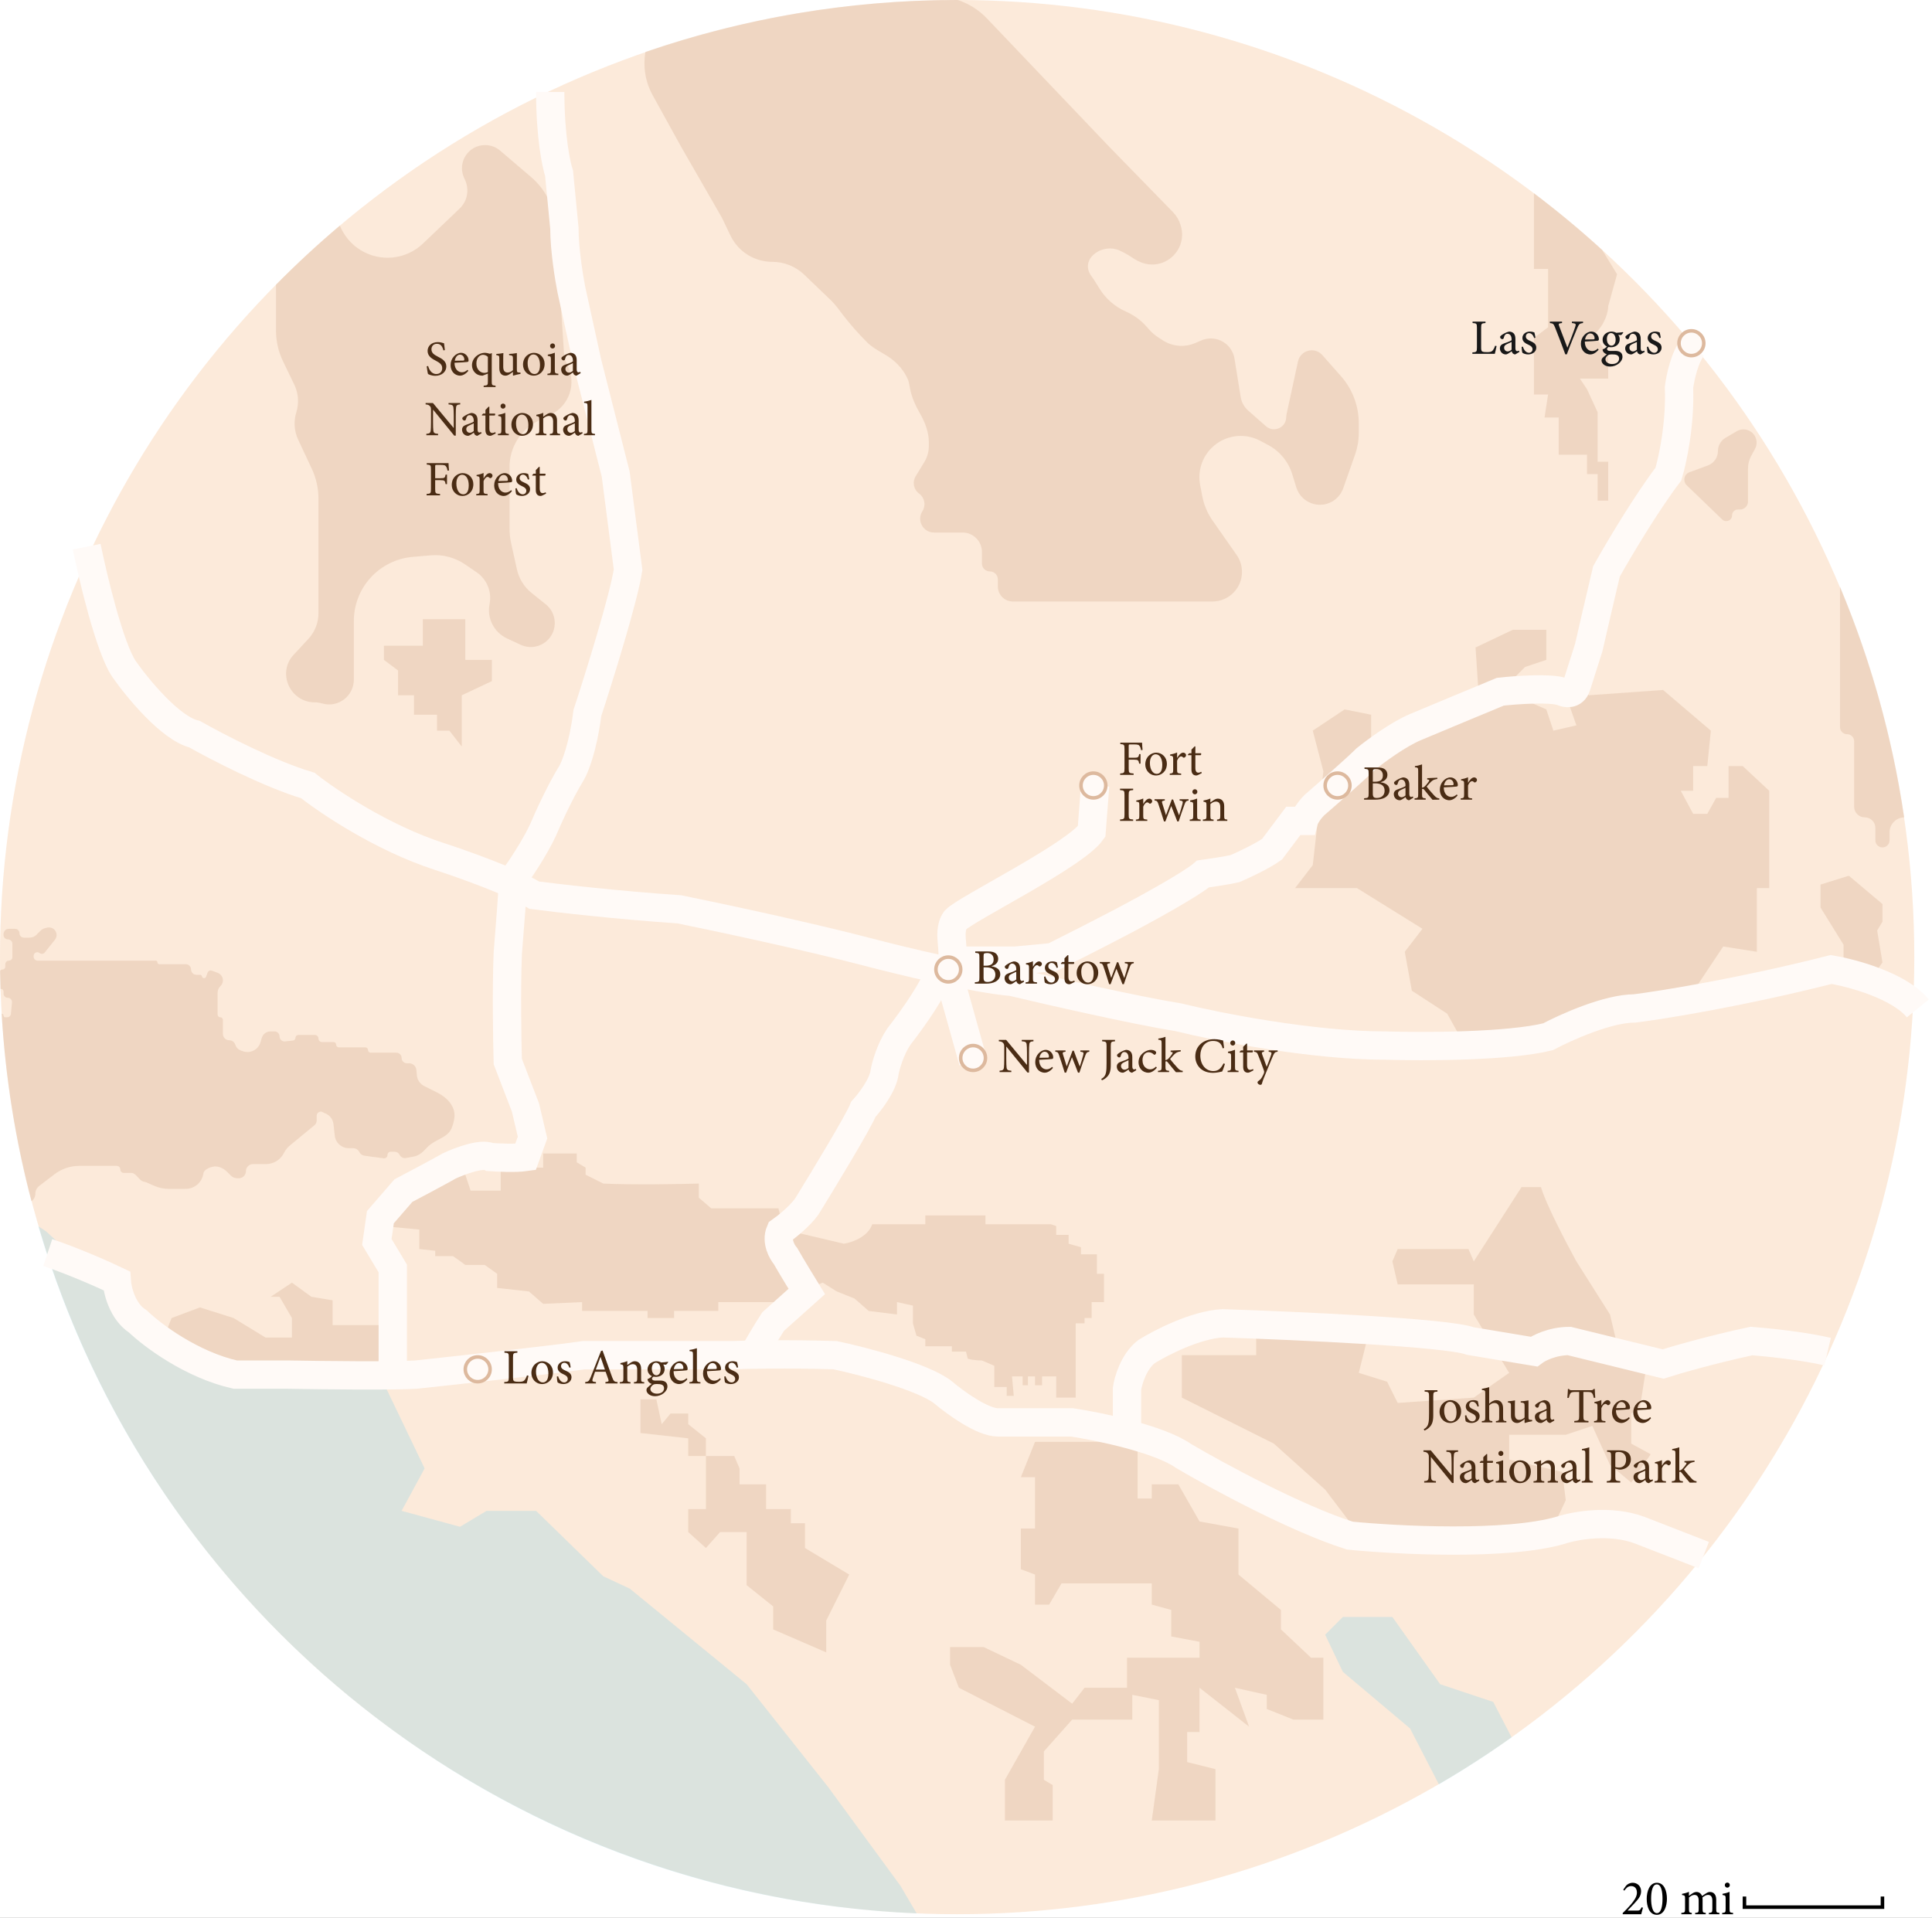 <svg width="546" height="542" viewBox="0 0 546 542" fill="none" xmlns="http://www.w3.org/2000/svg">
<rect x="0" y="0" width="546" height="542" fill="#808080" stroke="none"/>
<rect width="546" height="542" fill="none"/>
<rect x="-30" width="1440" height="1024" fill="white"/>
<circle opacity="0.2" cx="270.5" cy="270.5" r="270.5" fill="#F2994A"/>
<path opacity="0.2" fill-rule="evenodd" clip-rule="evenodd" d="M259.05 540.762C141.122 535.851 42.698 455.439 10.851 346.599L13 348L29.5 363L44.5 377.5L65 390H108L120 415L113.5 427L130 431.5L137.5 427H151.5L170.5 445.5L178 449L211 476L234 505L254.5 533L259.05 540.762ZM427.195 491.019C420.559 495.743 413.7 500.175 406.637 504.296L398.5 488.5L379.5 472.5L374.5 462L379.5 457H393.5L407 476L422 481L427.195 491.019Z" fill="#56CCF2"/>
<path opacity="0.4" d="M334 383V395L360 408L374.5 421L384 433.5H438L442.5 424L441.5 416L426.5 412.5V405.5H442.5L450 403L455 414L461 419L466.5 411L461 408V399.5L463.5 397.5L465 388L457 380L455 371.5L445.5 356.5C442.667 351.333 436.7 339.9 435.5 335.5H430L416.5 356.5L415 353H395L393.5 356.5L395 363H416.5V371.5L426.5 388L416.5 395L395 396.5L392 390.5L384 388L387 376L355 374.5V383H334Z" fill="#DDB99E"/>
<path opacity="0.4" d="M371 244.5L366 251H383.5L402 262.5L397 269L399 280L409 286.5L414 295.5H427.5L448 288L477 282.5L487 267.5L496.5 269V251H500V223.5L492.5 216.5H488.5V225.5H485L482.5 230H478.5L475 223.5H478.5V216.5H482.5L483.5 206.5L470 195L449 196.5L445.5 192L442 195L445.5 205L439 206.5L437 200.5L424.5 195L431 188.5L437 186.5V178H427.5L417 183L418 198L387.5 210.5V202L380 200.5L371 206.5L374 218L371 244.5Z" fill="#DDB99E"/>
<path opacity="0.4" fill-rule="evenodd" clip-rule="evenodd" d="M433.5 54.608C440.188 59.665 446.634 65.027 452.817 70.671L453 71L457 77.5L454.5 86.5C454.5 88 453.7 91.7 450.5 94.5L454.5 100.5V107H446.5L448.5 110L451.5 116.5V130.5H454.5V141.5H451.5V134H448.5V128.5H440.5V118H436.5L437.5 111.5H433.5V95.5L437.5 92.5V76H433.5V65L433.5 54.608Z" fill="#DDB99E"/>
<path opacity="0.4" d="M532 255.5L522.5 247.5L514.5 250V256.5L521 267V272L527 279L532 272L530.5 263L532 260.5V255.5Z" fill="#DDB99E"/>
<path opacity="0.4" d="M119.5 333.5L109 344.5L108 346.5L118.5 347.5V353L123 353.5V355H128C128.5 355.333 129.9 356.3 131.5 357.5H137L140.5 360V364L149.5 365L153.5 368.5L164.5 368V370.5H183V372.5H190.5V370.5H203V368H220L226.5 365L232.5 362.5L236.5 365L241.5 367L245.5 370.5L253.5 371.5V368L258 369V374L259 377.5L261.5 378.5V380.5H269V382H273L273.5 384C274 384.167 275.5 384.5 277.5 384.5L281 386V392H284.5V394.5H286.5L286 389H289V391.5H290.5V389H292.5V391.5H294.5V389H298.5V395H304V374H306.5V372.5H308.5V368H312V360H310V354.5H305.5V352.5L302 351.5V349H298.5V346.5L297 346H278.5V343.5H261.5V346H246.5C245.3 349.6 240.667 351.167 238.5 351.5L221.5 347.5L220 341.5H201L197.5 338.5V334.5C192 334.667 178.9 334.9 170.5 334.5L165.5 332V330L163 328.5V326H153.5V330H141.5V336.5H133L131.5 332L119.5 333.5Z" fill="#DDB99E"/>
<path opacity="0.4" d="M321.5 407.5H292.5L288.5 417.5H292.5V432H288.5V443.5L292.5 445V453.5H296.5L300 447.5H325.5V453.5L331 455V462.5L339 464V468.5H318.5V477H306.5L303 481.5L288.5 470.5L278 465.5H268.5V470.5L271 477L292.5 488L284 503V514.5H297.5V504.5L295 503V495L303 486H320V479L327.5 480.5V500L325.5 514.5H343.5V500L335.5 498V489.5H339V477L353 488L349 477L358 479V483L365.5 486H374V468.5H370.5L362 460.5V455L350 445V432L339 430L333 419.5H325.5V423.5H321.5V407.5Z" fill="#DDB99E"/>
<path opacity="0.4" d="M199.5 426.5V411.5H194.5V406.5L181 405V395.5H185.5L187 402.5L189.5 399.5H194.5V402.5L199.5 406.5V411.5H207.5L209 415V419.5H216.5V426.5H223.5V430.5H227.5V437.5L240 445L233.5 458V467L218.5 460.5V454L211 448V433H203.5L199.5 437.5L194.5 433V426.5H199.5Z" fill="#DDB99E"/>
<path opacity="0.4" d="M48.5 372.5L45.5 380L66 388H108V374.5H103H94V367.5L88 366.5L82.5 362.5L76.5 366.5H79L82.5 372.5V378H75L66 372.5L56.5 369.5L48.5 372.5Z" fill="#DDB99E"/>
<path opacity="0.4" fill-rule="evenodd" clip-rule="evenodd" d="M0.146 279.487C0.091 277.798 0.052 276.105 0.028 274.408C0.161 274.164 0.421 274 0.716 274C1.149 274 1.5 273.649 1.5 273.216V272.5C1.5 271.948 1.948 271.5 2.5 271.5C3.052 271.5 3.5 271.052 3.5 270.5V266.75C3.5 266.06 2.94 265.5 2.25 265.5C1.56 265.5 1 264.94 1 264.25V264C1 263.172 1.672 262.5 2.5 262.5H4.25C4.94 262.5 5.5 263.06 5.5 263.75C5.5 264.44 6.06 265 6.75 265H8.328C9.079 265 9.798 264.702 10.328 264.172L11.482 263.018C11.821 262.679 12.246 262.439 12.711 262.322L13.335 262.166C14.688 261.828 16 262.852 16 264.248C16 264.735 15.834 265.207 15.53 265.588L12.649 269.188C12.291 269.637 11.637 269.709 11.188 269.351C10.508 268.806 9.5 269.291 9.5 270.162V270.364C9.5 270.991 10.009 271.5 10.636 271.5H44C44.276 271.5 44.5 271.724 44.5 272C44.5 272.276 44.724 272.5 45 272.5H52.5C53.328 272.5 54 273.172 54 274C54 274.828 54.672 275.5 55.5 275.5H56.517C56.798 275.5 57.04 275.698 57.095 275.974C57.211 276.556 58.017 276.621 58.225 276.066L58.667 274.888C58.851 274.398 59.398 274.149 59.888 274.333L61.535 274.951C62.416 275.281 63 276.124 63 277.065C63 277.664 62.762 278.238 62.339 278.661L62.25 278.75C61.77 279.23 61.5 279.882 61.5 280.561V286.75C61.5 287.164 61.836 287.5 62.25 287.5C62.664 287.5 63 287.836 63 288.25V292.211C63 293.199 63.801 294 64.789 294C65.52 294 66.178 294.445 66.45 295.124L66.602 295.505C66.855 296.138 67.366 296.633 68.007 296.866L68.619 297.089C70.716 297.851 73.021 296.675 73.635 294.529L73.968 293.36C74.283 292.259 75.29 291.5 76.435 291.5H77.583C78.366 291.5 79 292.134 79 292.917C79 293.761 79.734 294.418 80.573 294.325L82.796 294.078C83.197 294.034 83.5 293.695 83.5 293.292C83.5 292.854 83.854 292.5 84.291 292.5H89C89.552 292.5 90 292.948 90 293.5C90 294.052 90.448 294.5 91 294.5H94.25C94.664 294.5 95 294.836 95 295.25C95 295.664 95.336 296 95.75 296H103.25C103.664 296 104 296.336 104 296.75C104 297.164 104.336 297.5 104.75 297.5H112C112.828 297.5 113.5 298.172 113.5 299C113.5 299.828 114.172 300.5 115 300.5H115.591C116.672 300.5 117.575 301.325 117.673 302.401L117.811 303.916C117.928 305.212 118.708 306.354 119.872 306.936L123.588 308.794C126.399 310.2 128.801 312.764 128.417 315.884C128.273 317.058 127.958 318.101 127.567 318.991C126.898 320.514 125.422 321.293 123.924 322.084C123.289 322.42 122.65 322.757 122.067 323.154C121.374 323.626 120.767 324.192 120.267 324.753C119.355 325.774 118.219 326.642 116.872 326.887L114.706 327.281C113.991 327.411 113.277 327.053 112.952 326.404C112.675 325.85 112.109 325.5 111.49 325.5H110.434C109.918 325.5 109.5 325.918 109.5 326.434C109.5 326.998 109.003 327.434 108.443 327.359L103.023 326.636C102.383 326.551 101.827 326.154 101.538 325.577C101.208 324.917 100.534 324.5 99.796 324.5H98.549C96.529 324.5 94.831 322.981 94.608 320.972L94.244 317.692C94.094 316.343 93.213 315.185 91.952 314.681L91.644 314.558C91.548 314.519 91.458 314.469 91.376 314.407C90.603 313.827 89.5 314.379 89.5 315.345V316.641C89.5 317.185 89.257 317.7 88.837 318.046L81.968 323.702C81.329 324.229 80.793 324.872 80.391 325.597L80.119 326.086C79.12 327.884 77.224 329 75.166 329H71.5C70.395 329 69.5 329.895 69.5 331C69.5 332.105 68.605 333 67.5 333H67.025C66.369 333 65.739 332.739 65.275 332.275L64.25 331.25C63.13 330.129 61.584 329.387 60.044 329.76C58.303 330.182 57.621 331.016 57.5 331.5C57.215 334.062 55.05 336 52.472 336H47.704C46.251 336 44.814 335.695 43.486 335.105L41.379 334.168C41.232 334.103 41.038 334.06 40.85 334.019C40.718 333.99 40.589 333.961 40.482 333.926C39.891 333.733 39.429 333.222 38.975 332.719C38.42 332.104 37.874 331.5 37.114 331.5H35C34.448 331.5 34 331.052 34 330.5C34 329.948 33.552 329.5 33 329.5H22.42C19.878 329.5 17.406 330.337 15.386 331.881L11.051 335.196C10.389 335.703 10 336.489 10 337.323C10 338.221 9.558 339.015 8.88 339.501C4.391 322.435 1.528 304.709 0.465 286.5H0.5C0.776 286.5 1 286.724 1 287C1 287.276 1.224 287.5 1.5 287.5H2.045C2.586 287.5 3.037 287.088 3.086 286.549L3.382 283.301C3.445 282.603 2.895 282 2.193 282C1.534 282 1 281.466 1 280.807V280.216C1 279.821 0.679 279.5 0.284 279.5C0.237 279.5 0.191 279.495 0.146 279.487Z" fill="#DDB99E"/>
<path opacity="0.4" fill-rule="evenodd" clip-rule="evenodd" d="M286.25 170H342.636C347.255 170 351 166.255 351 161.636C351 159.92 350.472 158.246 349.488 156.84L342.679 147.113C341.242 145.061 340.255 142.729 339.782 140.269L339.17 137.084C338.438 133.279 339.641 129.359 342.381 126.619C346.016 122.984 351.6 122.153 356.136 124.572L358.432 125.797C361.678 127.528 364.107 130.474 365.189 133.99L366.341 137.733C367.06 140.071 368.951 141.863 371.324 142.456C374.824 143.331 378.414 141.397 379.61 137.994L382.975 128.417C383.653 126.486 384 124.455 384 122.408V119.577C384 114.695 382.214 109.982 378.98 106.325L373.687 100.342C372.932 99.489 371.848 99 370.709 99C368.836 99 367.218 100.306 366.822 102.136L363.578 117.14C363.526 117.379 363.5 117.624 363.5 117.869C363.5 120.837 360 122.42 357.771 120.459L352.745 116.036C351.617 115.043 350.869 113.689 350.63 112.205L348.881 101.361C348.634 99.833 347.873 98.436 346.723 97.4C344.758 95.632 341.945 95.167 339.515 96.208L337.764 96.958C334.785 98.235 331.367 97.95 328.64 96.197L327.412 95.407C326.475 94.805 325.622 94.081 324.877 93.253L323.903 92.17C322.319 90.41 320.378 89.009 318.209 88.06C315.141 86.718 312.55 84.481 310.776 81.641L309.209 79.134C309.038 78.861 308.856 78.611 308.676 78.364C308.361 77.931 308.054 77.51 307.829 76.99C305.894 72.534 311.871 68.789 316.311 70.761C317.667 71.364 318.848 72.046 319.789 72.682C320.965 73.476 322.223 74.175 323.602 74.51C329.97 76.053 335.604 70.092 333.703 63.821L333.612 63.519C333.21 62.193 332.495 60.982 331.527 59.989L313.5 41.5L278.911 5.203C276.614 2.793 273.778 1.019 270.677 5.72105e-05C270.618 1.9298e-05 270.559 0 270.5 0C239.654 0 210.015 5.163 182.398 14.672C181.698 18.724 182.31 23.048 184.479 26.976L192.5 41.5L204 61.5L206.437 66.576C208.615 71.114 213.202 74 218.235 74C221.613 74 224.861 75.306 227.298 77.646L234.617 84.672C235.537 85.555 236.365 86.53 237.125 87.555C240.084 91.547 242.976 94.706 245.071 96.772C246.314 97.999 247.825 98.881 249.336 99.764C249.715 99.985 250.094 100.206 250.468 100.433C253.833 102.469 255.697 105.199 256.537 107.141C256.83 107.817 256.956 108.542 257.082 109.268C257.121 109.487 257.159 109.706 257.201 109.924C257.678 112.353 258.798 114.794 259.958 116.792C261.417 119.308 262.5 122.093 262.5 125.002V126.035C262.5 127.647 262.055 129.228 261.215 130.603L258.773 134.599C257.772 136.237 258.197 138.37 259.75 139.5C261.303 140.63 261.728 142.763 260.727 144.401L260.624 144.569C259.037 147.167 260.906 150.5 263.95 150.5H272C275.038 150.5 277.5 152.962 277.5 156V159.25C277.5 160.493 278.507 161.5 279.75 161.5C280.993 161.5 282 162.507 282 163.75V165.75C282 168.097 283.903 170 286.25 170Z" fill="#DDB99E"/>
<path opacity="0.4" fill-rule="evenodd" clip-rule="evenodd" d="M520 165.819C528.636 186.378 534.805 208.229 538.137 231.001C535.842 231.061 534 232.941 534 235.25V237.5C534 238.605 533.105 239.5 532 239.5C530.895 239.5 530 238.605 530 237.5V234C530 232.343 528.657 231 527 231C525.343 231 524 229.657 524 228V209.5C524 208.395 523.105 207.5 522 207.5C520.895 207.5 520 206.605 520 205.5V165.819ZM476.682 137.157L486.72 146.823C487.763 147.827 489.5 147.088 489.5 145.641C489.5 144.735 490.235 144 491.141 144H491.75C492.993 144 494 142.993 494 141.75V132.431C494 131.164 494.318 129.917 494.925 128.805L495.978 126.874C496.611 125.713 496.582 124.304 495.902 123.17C494.849 121.415 492.578 120.836 490.814 121.874L487.636 123.743C486.313 124.522 485.5 125.943 485.5 127.478C485.5 129.294 484.368 130.917 482.665 131.545L477.457 133.463C476.582 133.786 476 134.62 476 135.553C476 136.158 476.246 136.737 476.682 137.157Z" fill="#DDB99E"/>
<path opacity="0.4" fill-rule="evenodd" clip-rule="evenodd" d="M78 80.463C83.761 74.627 89.786 69.052 96.055 63.757C97.212 66.62 99.27 69.088 101.993 70.738C107.603 74.138 114.796 73.354 119.541 68.824L129.892 58.944C132.055 56.88 132.683 53.677 131.46 50.949L131.128 50.209C129.19 45.885 132.353 41 137.091 41C138.646 41 140.15 41.554 141.332 42.563L150.071 50.017C154.181 53.522 156.698 58.541 157.05 63.932L159.366 99.438C159.454 100.799 159.814 102.128 160.424 103.348C162.951 108.403 160.903 114.549 155.848 117.076L152.021 118.989C147.105 121.447 144 126.472 144 131.968V149.305C144 150.764 144.16 152.219 144.476 153.643L146.091 160.91C146.679 163.557 148.154 165.924 150.272 167.617L154.239 170.792C157.15 173.12 157.635 177.362 155.326 180.288C153.377 182.756 149.986 183.56 147.137 182.23L143.264 180.423C139.587 178.707 137.56 174.701 138.356 170.722C139.049 167.254 137.599 163.707 134.675 161.719L131.361 159.465C128.54 157.547 125.145 156.659 121.746 156.95L116.629 157.389C112.047 157.782 107.785 159.896 104.699 163.306C101.675 166.649 100 170.996 100 175.504V184.5V192.088C100 196.779 95.478 200.143 90.984 198.795C90.332 198.6 89.646 198.5 88.964 198.5C81.986 198.5 78.222 190.184 82.971 185.07L87.149 180.57C88.982 178.597 90 176.003 90 173.31V140.955C90 138.021 89.355 135.123 88.109 132.466L84.264 124.263C83.129 121.842 82.942 119.085 83.74 116.534C84.549 113.942 84.343 111.139 83.163 108.694L79.989 102.12C78.68 99.408 78 96.436 78 93.425L78 80.463Z" fill="#DDB99E"/>
<path opacity="0.4" d="M119.5 182.5H108.5V186.5L112.5 189.5V196.5H117V202H123.5V206.5H127L130.5 211V196.5L139 192.5V186.5H131.5V182.5V175H119.5V182.5Z" fill="#DDB99E"/>
<path d="M309.5 222L308.5 235C303.7 241.8 273 256.833 270 260C267.2 264 271 270.167 268 274" stroke="#FFFAF7" stroke-width="8"/>
<path d="M275 300L268 275" stroke="#FFFAF7" stroke-width="8"/>
<path d="M481.5 439.5L463.5 432.5C455.1 429.3 445 431.167 441 432.5C425.8 436.9 395 435.333 381.5 434C366.3 429.2 343.833 417 334.5 411.5C327.7 406.7 310.667 403.167 303 402C296.6 402 286.333 402 282 402C277.6 402 269.833 396.333 266.5 393.5C260.9 389.1 243.833 384.667 236 383C222.4 382.6 211 382.833 207 383C195.8 383 174.333 383 165 383C157 384.2 130 387.167 117.5 388.5C111.1 388.9 90.833 388.667 81.5 388.5C79.5 388.5 70.667 388.5 66.5 388.5C54.1 385.7 43 377.333 39 373.5C34.6 370.7 33.167 364.667 33 362C24.6 358 16.5 355 13.5 354" stroke="#FFFAF7" stroke-width="8"/>
<path d="M478.5 98C476.1 100.8 474.833 106.833 474.5 109.5C474.9 119.9 472.667 130.167 471.5 134C465.1 142.4 457.167 155.833 454 161.5C452 169.9 449.833 179.333 449 183L445.5 194C444.7 196.4 442.5 196 441.5 195.5C438.3 194.3 428.5 195 424 195.5C417.2 198.3 405.167 203.333 400 205.5C395.2 207.5 388.667 212.333 386 214.5C383.2 217.3 375.167 224.333 371.5 227.5C369.5 229.5 368.667 231.333 368.5 232H365.5L359.5 240C356.7 242 351.333 244.5 349 245.5C347.4 245.9 342.333 246.667 340 247C336.8 249.8 324 256.833 318 260C310.4 264 301.167 268.667 297.5 270.5L287 271.5C283.8 271.5 276 271.5 272.5 271.5C269.7 271.5 266 275.167 264.5 277C262.1 282.2 256.5 289.833 254 293C251.6 296.6 250.333 301.167 250 303C249.6 306.6 245.833 311.5 244 313.5C242.8 316.7 232.833 333.167 228 341C226 343.8 222.167 346.833 220.5 348C219.3 350.8 221 353.833 222 355C223.6 357.8 226.667 362.833 228 365L218.5 373.5C216.9 375.9 213.833 381.167 212.5 383.5" stroke="#FFFAF7" stroke-width="8"/>
<path d="M542 285C536.8 278.6 523.5 275 517.5 274C492.3 280.4 470 284 462 285C454.4 285 442.5 290.333 437.5 293C426.3 295.8 402.167 295.833 391.5 295.5C370.7 295.5 343.833 290.167 333 287.5C320.6 285.5 296.5 280 286 277.5C276 276.7 254.5 271.5 245 269C228.2 264.6 202.667 259.167 192 257C174.4 255.8 157.333 253.833 151 253C145.4 249.4 130.667 244.167 124 242C108 236.8 92.667 226.5 87 222C76.2 218.8 61.167 211 55 207.5C48.2 205.9 38.833 194.5 35 189C31 183 26.333 163.5 24.5 154.5" stroke="#FFFAF7" stroke-width="8"/>
<path d="M516.5 382C509.7 380.4 499.333 379.333 495 379C483.8 381.4 473.667 384.333 470 385.5L443.5 379C438.7 379 434.833 381 433.5 382L415.5 379C409.1 376.6 366.167 374.667 345.5 374C337.9 374.4 328 379.5 324 382C320.4 384.8 318.833 390.167 318.5 392.5C318.5 396.9 318.5 403 318.5 405.5" stroke="#FFFAF7" stroke-width="8"/>
<path d="M155.5 26C155.5 38.4 157.167 46.5 158 49L159.5 64.5C159.5 70.5 160.833 78.667 161.5 82L166 102.5L174 134L177.5 161C176.3 169 169.333 191.333 166 201.5C164.8 211.1 162.5 216.833 161.5 218.5C158.3 223.7 154.833 231.333 153.5 234.5C151.1 239.7 146.833 246 145 248.5C145 250.5 144 263.333 143.5 269.5C143.1 279.5 143.333 294 143.5 300L148.5 313L150.5 321.5L148.5 327C145.7 327.4 140.667 327.167 138.5 327C136.1 325.8 129.833 328.167 127 329.5C124.2 331.1 117.167 334.833 114 336.5L107.5 344L106.5 351L111 358.5V369.5V388" stroke="#FFFAF7" stroke-width="8"/>
<circle cx="268" cy="274" r="3.5" fill="#FFFAF7" stroke="#DDB99E"/>
<path d="M280.208 273.058C280.992 272.848 282.098 272.302 282.098 270.972C282.098 270.328 281.818 269.712 281.314 269.376C280.88 269.068 280.264 268.9 279.214 268.9H275.616V269.292C276.736 269.376 276.792 269.46 276.792 270.622V276.264C276.792 277.44 276.708 277.524 275.504 277.608V278H278.598C279.704 278 280.628 277.832 281.342 277.44C282.168 276.978 282.686 276.264 282.686 275.326C282.686 273.926 281.594 273.31 280.208 273.1V273.058ZM277.968 272.932V270.188C277.968 269.726 278.024 269.572 278.15 269.488C278.29 269.404 278.598 269.348 278.948 269.348C280.278 269.348 280.81 270.188 280.81 271.14C280.81 272.316 280.166 272.932 278.626 272.932H277.968ZM277.968 273.394H278.612C280.32 273.394 281.3 274.024 281.3 275.466C281.3 276.922 280.278 277.51 279.13 277.524C278.234 277.524 277.968 277.258 277.968 276.25V273.394ZM289.416 277.454L289.276 277.09C289.136 277.174 288.94 277.244 288.772 277.244C288.534 277.244 288.282 277.034 288.282 276.404V273.8C288.282 273.072 288.142 272.498 287.652 272.092C287.344 271.84 286.924 271.714 286.504 271.714C285.706 271.868 284.796 272.414 284.404 272.694C284.138 272.89 283.956 273.044 283.956 273.254C283.956 273.576 284.32 273.856 284.572 273.856C284.768 273.856 284.922 273.758 284.978 273.534C285.09 273.1 285.216 272.792 285.398 272.61C285.538 272.442 285.748 272.33 286.028 272.33C286.728 272.33 287.204 272.904 287.204 273.912V274.164C286.896 274.416 285.874 274.794 285.034 275.074C284.264 275.34 283.9 275.774 283.9 276.46C283.9 277.342 284.586 278.168 285.58 278.168C286 278.168 286.672 277.65 287.232 277.272C287.302 277.51 287.386 277.706 287.568 277.902C287.722 278.042 288.016 278.168 288.226 278.168L289.416 277.454ZM287.204 276.824C286.938 277.076 286.448 277.314 286.084 277.328C285.65 277.328 285.09 276.978 285.09 276.25C285.09 275.746 285.398 275.48 285.944 275.228C286.238 275.088 286.91 274.794 287.204 274.64V276.824ZM291.917 273.198V271.672C291.245 271.966 290.629 272.134 289.943 272.246V272.554C290.741 272.666 290.811 272.722 290.811 273.646V276.544C290.811 277.468 290.713 277.552 289.845 277.636V278H293.065V277.636C291.987 277.552 291.917 277.468 291.917 276.544V273.982C292.225 273.198 292.673 272.778 293.037 272.778C293.261 272.778 293.429 272.862 293.625 273.072C293.709 273.156 293.835 273.17 294.003 273.1C294.269 272.974 294.451 272.694 294.451 272.414C294.451 272.078 294.115 271.714 293.639 271.714C292.967 271.714 292.365 272.498 291.945 273.198H291.917ZM298.976 273.45C298.934 273.1 298.78 272.274 298.668 271.952C298.374 271.84 297.996 271.714 297.422 271.714C296.134 271.714 295.294 272.54 295.294 273.52C295.294 274.598 296.204 275.06 297.044 275.452C297.744 275.774 298.15 276.11 298.15 276.726C298.15 277.314 297.674 277.706 297.156 277.706C296.316 277.706 295.686 276.894 295.434 275.97L295.07 276.04C295.07 276.544 295.196 277.496 295.294 277.692C295.546 277.902 296.19 278.168 296.904 278.168C298.024 278.168 299.214 277.51 299.214 276.236C299.214 275.27 298.5 274.766 297.45 274.332C296.82 274.066 296.26 273.744 296.26 273.114C296.26 272.568 296.638 272.148 297.17 272.148C297.856 272.148 298.346 272.708 298.612 273.534L298.976 273.45ZM303.74 277.496L303.614 277.132C303.418 277.23 303.096 277.37 302.746 277.37C302.396 277.37 301.934 277.16 301.934 276.026V272.428H303.432C303.6 272.33 303.642 272.022 303.516 271.882H301.934V269.964L301.738 269.936L300.828 270.86V271.882H300.184L299.806 272.288L299.862 272.428H300.828V276.502C300.828 277.608 301.318 278.168 302.2 278.168C302.326 278.168 302.55 278.112 302.788 277.986L303.74 277.496ZM307.336 271.714C306.062 271.714 304.27 272.764 304.27 275.074C304.27 276.628 305.418 278.168 307.336 278.168C308.722 278.168 310.374 277.09 310.374 274.836C310.374 273.1 309.072 271.714 307.336 271.714ZM307.196 272.176C308.414 272.176 309.072 273.506 309.072 275.144C309.072 277.062 308.358 277.706 307.49 277.706C306.342 277.706 305.572 276.39 305.572 274.626C305.572 273.044 306.328 272.176 307.196 272.176ZM320.414 271.882H317.88V272.232C318.79 272.358 318.874 272.442 318.692 273.17C318.44 274.206 318.048 275.424 317.74 276.39H317.712C317.124 274.892 316.55 273.408 316.032 271.952H315.668C315.08 273.562 314.562 275.004 314.044 276.348H314.016C313.666 275.27 313.316 274.164 312.994 273.086C312.784 272.456 312.854 272.372 313.694 272.232V271.882H310.796V272.232C311.468 272.33 311.594 272.428 311.846 273.156C312.42 274.836 312.952 276.488 313.456 278.154H313.862C314.408 276.6 314.982 275.2 315.514 273.8C316.088 275.27 316.662 276.642 317.222 278.154H317.614C318.258 276.25 318.874 274.388 319.294 273.282C319.588 272.512 319.714 272.344 320.414 272.232V271.882Z" fill="#4A2C14"/>
<path d="M125.726 98.944C125.614 98.062 125.544 97.516 125.488 97.012C124.956 96.844 124.368 96.69 123.724 96.69C121.918 96.69 120.84 97.838 120.84 99.182C120.84 100.764 122.254 101.464 123.15 101.94C124.2 102.5 124.97 102.99 124.97 104.026C124.97 105.048 124.34 105.706 123.29 105.706C121.848 105.706 121.218 104.292 120.994 103.438L120.588 103.536C120.672 104.208 120.854 105.412 120.966 105.706C121.092 105.776 121.302 105.874 121.652 106C122.002 106.098 122.45 106.21 123.024 106.21C124.886 106.21 126.132 105.034 126.132 103.564C126.132 101.996 124.802 101.338 123.71 100.778C122.604 100.204 121.932 99.728 121.932 98.706C121.932 97.95 122.408 97.166 123.486 97.166C124.704 97.166 125.068 98.132 125.32 99.028L125.726 98.944ZM132.128 104.516C131.624 104.992 131.092 105.216 130.532 105.216C129.552 105.216 128.46 104.432 128.446 102.528C130.112 102.472 131.862 102.332 132.1 102.29C132.352 102.234 132.422 102.122 132.422 101.842C132.422 100.75 131.484 99.714 130.322 99.714C129.594 99.714 128.838 100.092 128.264 100.736C127.69 101.366 127.34 102.22 127.34 103.186C127.34 104.768 128.348 106.168 130.07 106.168C130.504 106.168 131.47 105.916 132.352 104.81L132.128 104.516ZM129.986 100.232C130.756 100.232 131.232 100.904 131.218 101.632C131.218 101.828 131.134 101.912 130.882 101.912C130.07 101.94 129.3 101.954 128.516 101.954C128.726 100.82 129.342 100.232 129.986 100.232ZM140.048 109.388V109.01C139.068 108.898 138.97 108.856 138.97 107.862V101.352C138.97 100.414 138.998 100.148 139.012 99.854L138.956 99.812C138.746 99.91 138.564 99.966 138.48 99.966C138.354 99.966 138.284 99.952 138.102 99.896C137.934 99.826 137.626 99.756 137.122 99.714C135.204 99.7 133.384 101.226 133.384 103.228C133.384 104.586 134.35 106.168 136.394 106.168L137.878 105.58V107.848C137.878 108.842 137.78 108.912 136.688 109.01V109.388H140.048ZM137.878 105.16C137.598 105.286 137.276 105.384 136.842 105.384C135.806 105.384 134.63 104.46 134.63 102.766C134.63 101.114 135.554 100.274 136.506 100.274C136.954 100.274 137.556 100.498 137.878 100.862V105.16ZM147.104 105.314L146.712 105.286C146.18 105.258 146.068 105.16 146.068 104.46V99.784C145.326 99.938 144.598 99.994 143.87 100.036V100.358C144.878 100.498 144.962 100.554 144.962 101.352V104.614C144.486 105.076 143.954 105.286 143.45 105.286C142.82 105.286 142.218 104.95 142.218 103.704V101.828C142.218 100.876 142.218 100.218 142.26 99.784C141.588 99.91 140.916 99.994 140.258 100.036V100.358C141.056 100.512 141.112 100.568 141.112 101.338V104.082C141.112 105.594 141.91 106.168 142.848 106.168C143.226 106.168 143.52 106.056 143.926 105.818C144.318 105.58 144.64 105.328 144.962 105.09V106.084L145.046 106.168C145.746 105.958 146.46 105.762 147.104 105.664V105.314ZM150.873 99.714C149.599 99.714 147.807 100.764 147.807 103.074C147.807 104.628 148.955 106.168 150.873 106.168C152.259 106.168 153.911 105.09 153.911 102.836C153.911 101.1 152.609 99.714 150.873 99.714ZM150.733 100.176C151.951 100.176 152.609 101.506 152.609 103.144C152.609 105.062 151.895 105.706 151.027 105.706C149.879 105.706 149.109 104.39 149.109 102.626C149.109 101.044 149.865 100.176 150.733 100.176ZM156.152 98.496C156.558 98.496 156.866 98.16 156.866 97.782C156.866 97.362 156.558 97.054 156.166 97.054C155.788 97.054 155.452 97.362 155.452 97.782C155.452 98.16 155.788 98.496 156.152 98.496ZM157.79 106V105.636C156.894 105.552 156.796 105.468 156.796 104.516V99.686C156.18 99.938 155.522 100.12 154.808 100.232V100.568C155.648 100.708 155.69 100.764 155.69 101.632V104.516C155.69 105.468 155.592 105.552 154.71 105.636V106H157.79ZM164.111 105.454L163.971 105.09C163.831 105.174 163.635 105.244 163.467 105.244C163.229 105.244 162.977 105.034 162.977 104.404V101.8C162.977 101.072 162.837 100.498 162.347 100.092C162.039 99.84 161.619 99.714 161.199 99.714C160.401 99.868 159.491 100.414 159.099 100.694C158.833 100.89 158.651 101.044 158.651 101.254C158.651 101.576 159.015 101.856 159.267 101.856C159.463 101.856 159.617 101.758 159.673 101.534C159.785 101.1 159.911 100.792 160.093 100.61C160.233 100.442 160.443 100.33 160.723 100.33C161.423 100.33 161.899 100.904 161.899 101.912V102.164C161.591 102.416 160.569 102.794 159.729 103.074C158.959 103.34 158.595 103.774 158.595 104.46C158.595 105.342 159.281 106.168 160.275 106.168C160.695 106.168 161.367 105.65 161.927 105.272C161.997 105.51 162.081 105.706 162.263 105.902C162.417 106.042 162.711 106.168 162.921 106.168L164.111 105.454ZM161.899 104.824C161.633 105.076 161.143 105.314 160.779 105.328C160.345 105.328 159.785 104.978 159.785 104.25C159.785 103.746 160.093 103.48 160.639 103.228C160.933 103.088 161.605 102.794 161.899 102.64V104.824ZM130.066 113.9H126.762V114.292C127.728 114.348 128.064 114.53 128.134 115.16C128.176 115.552 128.232 116.196 128.232 117.484V120.928H128.19L122.352 113.9H120.28V114.292C120.938 114.348 121.246 114.46 121.526 114.81C121.778 115.146 121.806 115.202 121.806 116.224V119.304C121.806 120.592 121.764 121.264 121.722 121.698C121.652 122.384 121.302 122.566 120.49 122.608V123H123.808V122.608C122.856 122.552 122.534 122.384 122.464 121.67C122.422 121.264 122.38 120.592 122.38 119.304V115.79H122.408L128.372 123.126H128.806V117.484C128.806 116.182 128.834 115.552 128.89 115.132C128.946 114.516 129.282 114.334 130.066 114.292V113.9ZM136.097 122.454L135.957 122.09C135.817 122.174 135.621 122.244 135.453 122.244C135.215 122.244 134.963 122.034 134.963 121.404V118.8C134.963 118.072 134.823 117.498 134.333 117.092C134.025 116.84 133.605 116.714 133.185 116.714C132.387 116.868 131.477 117.414 131.085 117.694C130.819 117.89 130.637 118.044 130.637 118.254C130.637 118.576 131.001 118.856 131.253 118.856C131.449 118.856 131.603 118.758 131.659 118.534C131.771 118.1 131.897 117.792 132.079 117.61C132.219 117.442 132.429 117.33 132.709 117.33C133.409 117.33 133.885 117.904 133.885 118.912V119.164C133.577 119.416 132.555 119.794 131.715 120.074C130.945 120.34 130.581 120.774 130.581 121.46C130.581 122.342 131.267 123.168 132.261 123.168C132.681 123.168 133.353 122.65 133.913 122.272C133.983 122.51 134.067 122.706 134.249 122.902C134.403 123.042 134.697 123.168 134.907 123.168L136.097 122.454ZM133.885 121.824C133.619 122.076 133.129 122.314 132.765 122.328C132.331 122.328 131.771 121.978 131.771 121.25C131.771 120.746 132.079 120.48 132.625 120.228C132.919 120.088 133.591 119.794 133.885 119.64V121.824ZM140.1 122.496L139.974 122.132C139.778 122.23 139.456 122.37 139.106 122.37C138.756 122.37 138.294 122.16 138.294 121.026V117.428H139.792C139.96 117.33 140.002 117.022 139.876 116.882H138.294V114.964L138.098 114.936L137.188 115.86V116.882H136.544L136.166 117.288L136.222 117.428H137.188V121.502C137.188 122.608 137.678 123.168 138.56 123.168C138.686 123.168 138.91 123.112 139.148 122.986L140.1 122.496ZM142.152 115.496C142.558 115.496 142.866 115.16 142.866 114.782C142.866 114.362 142.558 114.054 142.166 114.054C141.788 114.054 141.452 114.362 141.452 114.782C141.452 115.16 141.788 115.496 142.152 115.496ZM143.79 123V122.636C142.894 122.552 142.796 122.468 142.796 121.516V116.686C142.18 116.938 141.522 117.12 140.808 117.232V117.568C141.648 117.708 141.69 117.764 141.69 118.632V121.516C141.69 122.468 141.592 122.552 140.71 122.636V123H143.79ZM147.592 116.714C146.318 116.714 144.526 117.764 144.526 120.074C144.526 121.628 145.674 123.168 147.592 123.168C148.978 123.168 150.63 122.09 150.63 119.836C150.63 118.1 149.328 116.714 147.592 116.714ZM147.452 117.176C148.67 117.176 149.328 118.506 149.328 120.144C149.328 122.062 148.614 122.706 147.746 122.706C146.598 122.706 145.828 121.39 145.828 119.626C145.828 118.044 146.584 117.176 147.452 117.176ZM158.302 123V122.636C157.49 122.552 157.42 122.496 157.42 121.544V118.842C157.42 117.484 156.72 116.714 155.614 116.714C155.208 116.714 154.844 116.882 154.452 117.134C154.102 117.372 153.794 117.582 153.514 117.792V116.672C152.898 116.952 152.24 117.12 151.568 117.246V117.568C152.324 117.708 152.408 117.75 152.408 118.646V121.544C152.408 122.468 152.338 122.538 151.386 122.636V123H154.424V122.636C153.598 122.552 153.514 122.496 153.514 121.544V118.254C153.934 117.89 154.48 117.54 155.04 117.54C155.978 117.54 156.314 118.17 156.314 119.136V121.474C156.314 122.44 156.216 122.552 155.39 122.636V123H158.302ZM164.658 122.454L164.518 122.09C164.378 122.174 164.182 122.244 164.014 122.244C163.776 122.244 163.524 122.034 163.524 121.404V118.8C163.524 118.072 163.384 117.498 162.894 117.092C162.586 116.84 162.166 116.714 161.746 116.714C160.948 116.868 160.038 117.414 159.646 117.694C159.38 117.89 159.198 118.044 159.198 118.254C159.198 118.576 159.562 118.856 159.814 118.856C160.01 118.856 160.164 118.758 160.22 118.534C160.332 118.1 160.458 117.792 160.64 117.61C160.78 117.442 160.99 117.33 161.27 117.33C161.97 117.33 162.446 117.904 162.446 118.912V119.164C162.138 119.416 161.116 119.794 160.276 120.074C159.506 120.34 159.142 120.774 159.142 121.46C159.142 122.342 159.828 123.168 160.822 123.168C161.242 123.168 161.914 122.65 162.474 122.272C162.544 122.51 162.628 122.706 162.81 122.902C162.964 123.042 163.258 123.168 163.468 123.168L164.658 122.454ZM162.446 121.824C162.18 122.076 161.69 122.314 161.326 122.328C160.892 122.328 160.332 121.978 160.332 121.25C160.332 120.746 160.64 120.48 161.186 120.228C161.48 120.088 162.152 119.794 162.446 119.64V121.824ZM168.148 123V122.636C167.252 122.552 167.14 122.468 167.14 121.544V113.032C166.664 113.2 165.796 113.438 165.068 113.522V113.858C165.95 113.928 166.034 113.97 166.034 114.922V121.544C166.034 122.468 165.908 122.552 165.026 122.636V123H168.148ZM126.902 132.958C126.832 132.3 126.762 131.404 126.762 130.9H120.602V131.292C121.68 131.376 121.792 131.446 121.792 132.664V138.236C121.792 139.44 121.68 139.524 120.56 139.608V140H124.368V139.608C123.094 139.524 122.982 139.44 122.982 138.236V135.702H124.424C125.698 135.702 125.754 135.87 125.936 136.822H126.328V134.134H125.936C125.754 135.03 125.698 135.156 124.424 135.156H122.982V131.824C122.982 131.418 123.024 131.39 123.43 131.39H124.494C125.558 131.39 125.866 131.502 126.09 131.894C126.286 132.188 126.37 132.454 126.482 133.014L126.902 132.958ZM130.734 133.714C129.46 133.714 127.668 134.764 127.668 137.074C127.668 138.628 128.816 140.168 130.734 140.168C132.12 140.168 133.772 139.09 133.772 136.836C133.772 135.1 132.47 133.714 130.734 133.714ZM130.594 134.176C131.812 134.176 132.47 135.506 132.47 137.144C132.47 139.062 131.756 139.706 130.888 139.706C129.74 139.706 128.97 138.39 128.97 136.626C128.97 135.044 129.726 134.176 130.594 134.176ZM136.657 135.198V133.672C135.985 133.966 135.369 134.134 134.683 134.246V134.554C135.481 134.666 135.551 134.722 135.551 135.646V138.544C135.551 139.468 135.453 139.552 134.585 139.636V140H137.805V139.636C136.727 139.552 136.657 139.468 136.657 138.544V135.982C136.965 135.198 137.413 134.778 137.777 134.778C138.001 134.778 138.169 134.862 138.365 135.072C138.449 135.156 138.575 135.17 138.743 135.1C139.009 134.974 139.191 134.694 139.191 134.414C139.191 134.078 138.855 133.714 138.379 133.714C137.707 133.714 137.105 134.498 136.685 135.198H136.657ZM144.447 138.516C143.943 138.992 143.411 139.216 142.851 139.216C141.871 139.216 140.779 138.432 140.765 136.528C142.431 136.472 144.181 136.332 144.419 136.29C144.671 136.234 144.741 136.122 144.741 135.842C144.741 134.75 143.803 133.714 142.641 133.714C141.913 133.714 141.157 134.092 140.583 134.736C140.009 135.366 139.659 136.22 139.659 137.186C139.659 138.768 140.667 140.168 142.389 140.168C142.823 140.168 143.789 139.916 144.671 138.81L144.447 138.516ZM142.305 134.232C143.075 134.232 143.551 134.904 143.537 135.632C143.537 135.828 143.453 135.912 143.201 135.912C142.389 135.94 141.619 135.954 140.835 135.954C141.045 134.82 141.661 134.232 142.305 134.232ZM149.568 135.45C149.526 135.1 149.372 134.274 149.26 133.952C148.966 133.84 148.588 133.714 148.014 133.714C146.726 133.714 145.886 134.54 145.886 135.52C145.886 136.598 146.796 137.06 147.636 137.452C148.336 137.774 148.742 138.11 148.742 138.726C148.742 139.314 148.266 139.706 147.748 139.706C146.908 139.706 146.278 138.894 146.026 137.97L145.662 138.04C145.662 138.544 145.788 139.496 145.886 139.692C146.138 139.902 146.782 140.168 147.496 140.168C148.616 140.168 149.806 139.51 149.806 138.236C149.806 137.27 149.092 136.766 148.042 136.332C147.412 136.066 146.852 135.744 146.852 135.114C146.852 134.568 147.23 134.148 147.762 134.148C148.448 134.148 148.938 134.708 149.204 135.534L149.568 135.45ZM154.332 139.496L154.206 139.132C154.01 139.23 153.688 139.37 153.338 139.37C152.988 139.37 152.526 139.16 152.526 138.026V134.428H154.024C154.192 134.33 154.234 134.022 154.108 133.882H152.526V131.964L152.33 131.936L151.42 132.86V133.882H150.776L150.398 134.288L150.454 134.428H151.42V138.502C151.42 139.608 151.91 140.168 152.792 140.168C152.918 140.168 153.142 140.112 153.38 139.986L154.332 139.496Z" fill="#4A2C14"/>
<circle cx="378" cy="222" r="3.5" fill="#FFFAF7" stroke="#DDB99E"/>
<path d="M390.208 221.058C390.992 220.848 392.098 220.302 392.098 218.972C392.098 218.328 391.818 217.712 391.314 217.376C390.88 217.068 390.264 216.9 389.214 216.9H385.616V217.292C386.736 217.376 386.792 217.46 386.792 218.622V224.264C386.792 225.44 386.708 225.524 385.504 225.608V226H388.598C389.704 226 390.628 225.832 391.342 225.44C392.168 224.978 392.686 224.264 392.686 223.326C392.686 221.926 391.594 221.31 390.208 221.1V221.058ZM387.968 220.932V218.188C387.968 217.726 388.024 217.572 388.15 217.488C388.29 217.404 388.598 217.348 388.948 217.348C390.278 217.348 390.81 218.188 390.81 219.14C390.81 220.316 390.166 220.932 388.626 220.932H387.968ZM387.968 221.394H388.612C390.32 221.394 391.3 222.024 391.3 223.466C391.3 224.922 390.278 225.51 389.13 225.524C388.234 225.524 387.968 225.258 387.968 224.25V221.394ZM399.416 225.454L399.276 225.09C399.136 225.174 398.94 225.244 398.772 225.244C398.534 225.244 398.282 225.034 398.282 224.404V221.8C398.282 221.072 398.142 220.498 397.652 220.092C397.344 219.84 396.924 219.714 396.504 219.714C395.706 219.868 394.796 220.414 394.404 220.694C394.138 220.89 393.956 221.044 393.956 221.254C393.956 221.576 394.32 221.856 394.572 221.856C394.768 221.856 394.922 221.758 394.978 221.534C395.09 221.1 395.216 220.792 395.398 220.61C395.538 220.442 395.748 220.33 396.028 220.33C396.728 220.33 397.204 220.904 397.204 221.912V222.164C396.896 222.416 395.874 222.794 395.034 223.074C394.264 223.34 393.9 223.774 393.9 224.46C393.9 225.342 394.586 226.168 395.58 226.168C396 226.168 396.672 225.65 397.232 225.272C397.302 225.51 397.386 225.706 397.568 225.902C397.722 226.042 398.016 226.168 398.226 226.168L399.416 225.454ZM397.204 224.824C396.938 225.076 396.448 225.314 396.084 225.328C395.65 225.328 395.09 224.978 395.09 224.25C395.09 223.746 395.398 223.48 395.944 223.228C396.238 223.088 396.91 222.794 397.204 222.64V224.824ZM406.756 226V225.636C406.224 225.608 405.86 225.398 405.356 224.866C404.88 224.376 403.466 222.724 403.186 222.304C403.788 221.604 404.04 221.324 404.39 220.974C404.936 220.456 405.23 220.316 406.196 220.148V219.798L403.34 219.924V220.288C403.998 220.358 404.04 220.47 403.76 220.904C403.494 221.282 403.074 221.828 402.766 222.136C402.556 222.36 402.304 222.542 401.884 222.626V216.032C401.338 216.214 400.54 216.452 399.868 216.522V216.844C400.722 216.928 400.792 216.998 400.792 217.922V224.544C400.792 225.44 400.708 225.552 399.77 225.636V226H402.906V225.636C402.01 225.552 401.884 225.468 401.884 224.544V222.99C401.982 222.962 402.052 222.948 402.108 222.948C402.234 222.948 402.36 223.018 402.542 223.256C403.312 224.194 404.194 225.314 404.838 226.028L406.756 226ZM411.702 224.516C411.198 224.992 410.666 225.216 410.106 225.216C409.126 225.216 408.034 224.432 408.02 222.528C409.686 222.472 411.436 222.332 411.674 222.29C411.926 222.234 411.996 222.122 411.996 221.842C411.996 220.75 411.058 219.714 409.896 219.714C409.168 219.714 408.412 220.092 407.838 220.736C407.264 221.366 406.914 222.22 406.914 223.186C406.914 224.768 407.922 226.168 409.644 226.168C410.078 226.168 411.044 225.916 411.926 224.81L411.702 224.516ZM409.56 220.232C410.33 220.232 410.806 220.904 410.792 221.632C410.792 221.828 410.708 221.912 410.456 221.912C409.644 221.94 408.874 221.954 408.09 221.954C408.3 220.82 408.916 220.232 409.56 220.232ZM414.878 221.198V219.672C414.206 219.966 413.59 220.134 412.904 220.246V220.554C413.702 220.666 413.772 220.722 413.772 221.646V224.544C413.772 225.468 413.674 225.552 412.806 225.636V226H416.026V225.636C414.948 225.552 414.878 225.468 414.878 224.544V221.982C415.186 221.198 415.634 220.778 415.998 220.778C416.222 220.778 416.39 220.862 416.586 221.072C416.67 221.156 416.796 221.17 416.964 221.1C417.23 220.974 417.412 220.694 417.412 220.414C417.412 220.078 417.076 219.714 416.6 219.714C415.928 219.714 415.326 220.498 414.906 221.198H414.878Z" fill="#4A2C14"/>
<circle cx="309" cy="222" r="3.5" fill="#FFFAF7" stroke="#DDB99E"/>
<path d="M322.902 211.958C322.832 211.3 322.762 210.404 322.762 209.9H316.602V210.292C317.68 210.376 317.792 210.446 317.792 211.664V217.236C317.792 218.44 317.68 218.524 316.56 218.608V219H320.368V218.608C319.094 218.524 318.982 218.44 318.982 217.236V214.702H320.424C321.698 214.702 321.754 214.87 321.936 215.822H322.328V213.134H321.936C321.754 214.03 321.698 214.156 320.424 214.156H318.982V210.824C318.982 210.418 319.024 210.39 319.43 210.39H320.494C321.558 210.39 321.866 210.502 322.09 210.894C322.286 211.188 322.37 211.454 322.482 212.014L322.902 211.958ZM326.734 212.714C325.46 212.714 323.668 213.764 323.668 216.074C323.668 217.628 324.816 219.168 326.734 219.168C328.12 219.168 329.772 218.09 329.772 215.836C329.772 214.1 328.47 212.714 326.734 212.714ZM326.594 213.176C327.812 213.176 328.47 214.506 328.47 216.144C328.47 218.062 327.756 218.706 326.888 218.706C325.74 218.706 324.97 217.39 324.97 215.626C324.97 214.044 325.726 213.176 326.594 213.176ZM332.657 214.198V212.672C331.985 212.966 331.369 213.134 330.683 213.246V213.554C331.481 213.666 331.551 213.722 331.551 214.646V217.544C331.551 218.468 331.453 218.552 330.585 218.636V219H333.805V218.636C332.727 218.552 332.657 218.468 332.657 217.544V214.982C332.965 214.198 333.413 213.778 333.777 213.778C334.001 213.778 334.169 213.862 334.365 214.072C334.449 214.156 334.575 214.17 334.743 214.1C335.009 213.974 335.191 213.694 335.191 213.414C335.191 213.078 334.855 212.714 334.379 212.714C333.707 212.714 333.105 213.498 332.685 214.198H332.657ZM339.627 218.496L339.501 218.132C339.305 218.23 338.983 218.37 338.633 218.37C338.283 218.37 337.821 218.16 337.821 217.026V213.428H339.319C339.487 213.33 339.529 213.022 339.403 212.882H337.821V210.964L337.625 210.936L336.715 211.86V212.882H336.071L335.693 213.288L335.749 213.428H336.715V217.502C336.715 218.608 337.205 219.168 338.087 219.168C338.213 219.168 338.437 219.112 338.675 218.986L339.627 218.496ZM320.242 232V231.608C319.094 231.524 318.982 231.454 318.982 230.25V224.65C318.982 223.46 319.094 223.376 320.242 223.292V222.9H316.532V223.292C317.68 223.376 317.792 223.46 317.792 224.65V230.25C317.792 231.44 317.68 231.524 316.532 231.608V232H320.242ZM323.087 227.198V225.672C322.415 225.966 321.799 226.134 321.113 226.246V226.554C321.911 226.666 321.981 226.722 321.981 227.646V230.544C321.981 231.468 321.883 231.552 321.015 231.636V232H324.235V231.636C323.157 231.552 323.087 231.468 323.087 230.544V227.982C323.395 227.198 323.843 226.778 324.207 226.778C324.431 226.778 324.599 226.862 324.795 227.072C324.879 227.156 325.005 227.17 325.173 227.1C325.439 226.974 325.621 226.694 325.621 226.414C325.621 226.078 325.285 225.714 324.809 225.714C324.137 225.714 323.535 226.498 323.115 227.198H323.087ZM335.902 225.882H333.368V226.232C334.278 226.358 334.362 226.442 334.18 227.17C333.928 228.206 333.536 229.424 333.228 230.39H333.2C332.612 228.892 332.038 227.408 331.52 225.952H331.156C330.568 227.562 330.05 229.004 329.532 230.348H329.504C329.154 229.27 328.804 228.164 328.482 227.086C328.272 226.456 328.342 226.372 329.182 226.232V225.882H326.284V226.232C326.956 226.33 327.082 226.428 327.334 227.156C327.908 228.836 328.44 230.488 328.944 232.154H329.35C329.896 230.6 330.47 229.2 331.002 227.8C331.576 229.27 332.15 230.642 332.71 232.154H333.102C333.746 230.25 334.362 228.388 334.782 227.282C335.076 226.512 335.202 226.344 335.902 226.232V225.882ZM337.673 224.496C338.079 224.496 338.387 224.16 338.387 223.782C338.387 223.362 338.079 223.054 337.687 223.054C337.309 223.054 336.973 223.362 336.973 223.782C336.973 224.16 337.309 224.496 337.673 224.496ZM339.311 232V231.636C338.415 231.552 338.317 231.468 338.317 230.516V225.686C337.701 225.938 337.043 226.12 336.329 226.232V226.568C337.169 226.708 337.211 226.764 337.211 227.632V230.516C337.211 231.468 337.113 231.552 336.231 231.636V232H339.311ZM346.851 232V231.636C346.039 231.552 345.969 231.496 345.969 230.544V227.842C345.969 226.484 345.269 225.714 344.163 225.714C343.757 225.714 343.393 225.882 343.001 226.134C342.651 226.372 342.343 226.582 342.063 226.792V225.672C341.447 225.952 340.789 226.12 340.117 226.246V226.568C340.873 226.708 340.957 226.75 340.957 227.646V230.544C340.957 231.468 340.887 231.538 339.935 231.636V232H342.973V231.636C342.147 231.552 342.063 231.496 342.063 230.544V227.254C342.483 226.89 343.029 226.54 343.589 226.54C344.527 226.54 344.863 227.17 344.863 228.136V230.474C344.863 231.44 344.765 231.552 343.939 231.636V232H346.851Z" fill="#4A2C14"/>
<circle cx="275" cy="299" r="3.5" fill="#FFFAF7" stroke="#DDB99E"/>
<path d="M292.066 293.9H288.762V294.292C289.728 294.348 290.064 294.53 290.134 295.16C290.176 295.552 290.232 296.196 290.232 297.484V300.928H290.19L284.352 293.9H282.28V294.292C282.938 294.348 283.246 294.46 283.526 294.81C283.778 295.146 283.806 295.202 283.806 296.224V299.304C283.806 300.592 283.764 301.264 283.722 301.698C283.652 302.384 283.302 302.566 282.49 302.608V303H285.808V302.608C284.856 302.552 284.534 302.384 284.464 301.67C284.422 301.264 284.38 300.592 284.38 299.304V295.79H284.408L290.372 303.126H290.806V297.484C290.806 296.182 290.834 295.552 290.89 295.132C290.946 294.516 291.282 294.334 292.066 294.292V293.9ZM297.355 301.516C296.851 301.992 296.319 302.216 295.759 302.216C294.779 302.216 293.687 301.432 293.673 299.528C295.339 299.472 297.089 299.332 297.327 299.29C297.579 299.234 297.649 299.122 297.649 298.842C297.649 297.75 296.711 296.714 295.549 296.714C294.821 296.714 294.065 297.092 293.491 297.736C292.917 298.366 292.567 299.22 292.567 300.186C292.567 301.768 293.575 303.168 295.297 303.168C295.731 303.168 296.697 302.916 297.579 301.81L297.355 301.516ZM295.213 297.232C295.983 297.232 296.459 297.904 296.445 298.632C296.445 298.828 296.361 298.912 296.109 298.912C295.297 298.94 294.527 298.954 293.743 298.954C293.953 297.82 294.569 297.232 295.213 297.232ZM307.849 296.882H305.315V297.232C306.225 297.358 306.309 297.442 306.127 298.17C305.875 299.206 305.483 300.424 305.175 301.39H305.147C304.559 299.892 303.985 298.408 303.467 296.952H303.103C302.515 298.562 301.997 300.004 301.479 301.348H301.451C301.101 300.27 300.751 299.164 300.429 298.086C300.219 297.456 300.289 297.372 301.129 297.232V296.882H298.231V297.232C298.903 297.33 299.029 297.428 299.281 298.156C299.855 299.836 300.387 301.488 300.891 303.154H301.297C301.843 301.6 302.417 300.2 302.949 298.8C303.523 300.27 304.097 301.642 304.657 303.154H305.049C305.693 301.25 306.309 299.388 306.729 298.282C307.023 297.512 307.149 297.344 307.849 297.232V296.882ZM315.103 293.9H311.477V294.292C312.611 294.376 312.723 294.474 312.723 295.65V300.424C312.723 301.6 312.695 302.412 312.569 303.084C312.429 303.882 312.009 304.526 311.225 304.918L311.407 305.31C311.757 305.198 312.233 304.932 312.709 304.498C313.633 303.644 313.913 302.678 313.913 300.886V295.65C313.913 294.474 314.025 294.376 315.103 294.292V293.9ZM321.134 302.454L320.994 302.09C320.854 302.174 320.658 302.244 320.49 302.244C320.252 302.244 320 302.034 320 301.404V298.8C320 298.072 319.86 297.498 319.37 297.092C319.062 296.84 318.642 296.714 318.222 296.714C317.424 296.868 316.514 297.414 316.122 297.694C315.856 297.89 315.674 298.044 315.674 298.254C315.674 298.576 316.038 298.856 316.29 298.856C316.486 298.856 316.64 298.758 316.696 298.534C316.808 298.1 316.934 297.792 317.116 297.61C317.256 297.442 317.466 297.33 317.746 297.33C318.446 297.33 318.922 297.904 318.922 298.912V299.164C318.614 299.416 317.592 299.794 316.752 300.074C315.982 300.34 315.618 300.774 315.618 301.46C315.618 302.342 316.304 303.168 317.298 303.168C317.718 303.168 318.39 302.65 318.95 302.272C319.02 302.51 319.104 302.706 319.286 302.902C319.44 303.042 319.734 303.168 319.944 303.168L321.134 302.454ZM318.922 301.824C318.656 302.076 318.166 302.314 317.802 302.328C317.368 302.328 316.808 301.978 316.808 301.25C316.808 300.746 317.116 300.48 317.662 300.228C317.956 300.088 318.628 299.794 318.922 299.64V301.824ZM326.699 301.446C326.055 302.048 325.593 302.216 324.991 302.216C324.207 302.216 322.877 301.572 322.877 299.626C322.877 298.156 323.689 297.386 324.613 297.386C325.103 297.386 325.593 297.568 326.013 297.96C326.139 298.072 326.209 298.114 326.279 298.114C326.433 298.114 326.741 297.806 326.741 297.512C326.741 297.358 326.699 297.232 326.517 297.078C326.293 296.896 325.831 296.714 325.271 296.714C324.725 296.714 323.885 296.938 323.157 297.498C322.219 298.226 321.757 299.164 321.757 300.242C321.757 301.74 322.793 303.168 324.557 303.168C325.383 303.168 326.321 302.552 326.937 301.74L326.699 301.446ZM334.245 303V302.636C333.713 302.608 333.349 302.398 332.845 301.866C332.369 301.376 330.955 299.724 330.675 299.304C331.277 298.604 331.529 298.324 331.879 297.974C332.425 297.456 332.719 297.316 333.685 297.148V296.798L330.829 296.924V297.288C331.487 297.358 331.529 297.47 331.249 297.904C330.983 298.282 330.562 298.828 330.255 299.136C330.045 299.36 329.793 299.542 329.373 299.626V293.032C328.827 293.214 328.029 293.452 327.357 293.522V293.844C328.211 293.928 328.281 293.998 328.281 294.922V301.544C328.281 302.44 328.197 302.552 327.259 302.636V303H330.395V302.636C329.499 302.552 329.373 302.468 329.373 301.544V299.99C329.471 299.962 329.541 299.948 329.597 299.948C329.723 299.948 329.849 300.018 330.031 300.256C330.801 301.194 331.683 302.314 332.327 303.028L334.245 303ZM345.776 300.536C345.076 301.936 344.32 302.706 342.892 302.706C340.764 302.706 339.224 300.914 339.224 298.296C339.224 296.168 340.47 294.194 342.808 294.194C344.32 294.194 345.16 294.796 345.524 296.28L345.944 296.182C345.86 295.426 345.776 294.866 345.664 294.068C345.272 293.998 344.32 293.69 343.186 293.69C340.064 293.69 337.796 295.636 337.796 298.576C337.796 300.802 339.322 303.21 342.808 303.21C343.816 303.21 344.992 302.93 345.384 302.832C345.636 302.37 345.986 301.334 346.182 300.69L345.776 300.536ZM348.38 295.496C348.786 295.496 349.094 295.16 349.094 294.782C349.094 294.362 348.786 294.054 348.394 294.054C348.016 294.054 347.68 294.362 347.68 294.782C347.68 295.16 348.016 295.496 348.38 295.496ZM350.018 303V302.636C349.122 302.552 349.024 302.468 349.024 301.516V296.686C348.408 296.938 347.75 297.12 347.036 297.232V297.568C347.876 297.708 347.918 297.764 347.918 298.632V301.516C347.918 302.468 347.82 302.552 346.938 302.636V303H350.018ZM354.244 302.496L354.118 302.132C353.922 302.23 353.6 302.37 353.25 302.37C352.9 302.37 352.438 302.16 352.438 301.026V297.428H353.936C354.104 297.33 354.146 297.022 354.02 296.882H352.438V294.964L352.242 294.936L351.332 295.86V296.882H350.688L350.31 297.288L350.366 297.428H351.332V301.502C351.332 302.608 351.822 303.168 352.704 303.168C352.83 303.168 353.054 303.112 353.292 302.986L354.244 302.496ZM361.071 296.882H358.537V297.232C359.335 297.344 359.433 297.498 359.265 298.03C358.971 298.912 358.369 300.564 357.977 301.516L356.703 298.002C356.521 297.484 356.591 297.344 357.235 297.232V296.882H354.393V297.232C355.163 297.344 355.303 297.526 355.597 298.296C356.017 299.29 356.647 300.984 357.207 302.58C357.291 302.818 357.291 303 357.221 303.21C357.165 303.392 357.053 303.686 356.787 304.176C356.465 304.792 356.185 305.142 355.751 305.422C355.513 305.576 355.387 305.702 355.387 305.926C355.387 306.262 355.793 306.598 356.185 306.598C356.381 306.598 356.563 306.528 356.633 306.262C356.829 305.506 357.137 304.708 358.075 302.468C359.041 300.158 359.475 298.996 359.825 298.254C360.203 297.456 360.329 297.344 361.071 297.232V296.882Z" fill="#4A2C14"/>
<path d="M406.242 392.9H402.616V393.292C403.75 393.376 403.862 393.474 403.862 394.65V399.424C403.862 400.6 403.834 401.412 403.708 402.084C403.568 402.882 403.148 403.526 402.364 403.918L402.546 404.31C402.896 404.198 403.372 403.932 403.848 403.498C404.772 402.644 405.052 401.678 405.052 399.886V394.65C405.052 393.474 405.164 393.376 406.242 393.292V392.9ZM409.891 395.714C408.617 395.714 406.825 396.764 406.825 399.074C406.825 400.628 407.973 402.168 409.891 402.168C411.277 402.168 412.929 401.09 412.929 398.836C412.929 397.1 411.627 395.714 409.891 395.714ZM409.751 396.176C410.969 396.176 411.627 397.506 411.627 399.144C411.627 401.062 410.913 401.706 410.045 401.706C408.897 401.706 408.127 400.39 408.127 398.626C408.127 397.044 408.883 396.176 409.751 396.176ZM417.923 397.45C417.881 397.1 417.727 396.274 417.615 395.952C417.321 395.84 416.943 395.714 416.369 395.714C415.081 395.714 414.241 396.54 414.241 397.52C414.241 398.598 415.151 399.06 415.991 399.452C416.691 399.774 417.097 400.11 417.097 400.726C417.097 401.314 416.621 401.706 416.103 401.706C415.263 401.706 414.633 400.894 414.381 399.97L414.017 400.04C414.017 400.544 414.143 401.496 414.241 401.692C414.493 401.902 415.137 402.168 415.851 402.168C416.971 402.168 418.161 401.51 418.161 400.236C418.161 399.27 417.447 398.766 416.397 398.332C415.767 398.066 415.207 397.744 415.207 397.114C415.207 396.568 415.585 396.148 416.117 396.148C416.803 396.148 417.293 396.708 417.559 397.534L417.923 397.45ZM425.711 402V401.636C424.885 401.566 424.787 401.482 424.787 400.558V398.108C424.787 396.428 423.989 395.714 422.855 395.714C422.099 395.714 421.343 396.232 420.853 396.736V392.032C420.307 392.2 419.467 392.424 418.795 392.522V392.844C419.719 392.928 419.747 392.998 419.747 393.88V400.558C419.747 401.482 419.621 401.566 418.781 401.636V402H421.749V401.636C420.923 401.552 420.853 401.454 420.853 400.558V397.226C421.245 396.778 421.777 396.512 422.309 396.512C423.247 396.512 423.681 397.086 423.681 398.234V400.558C423.681 401.468 423.569 401.552 422.757 401.636V402H425.711ZM433 401.314L432.608 401.286C432.076 401.258 431.964 401.16 431.964 400.46V395.784C431.222 395.938 430.494 395.994 429.766 396.036V396.358C430.774 396.498 430.858 396.554 430.858 397.352V400.614C430.382 401.076 429.85 401.286 429.346 401.286C428.716 401.286 428.114 400.95 428.114 399.704V397.828C428.114 396.876 428.114 396.218 428.156 395.784C427.484 395.91 426.812 395.994 426.154 396.036V396.358C426.952 396.512 427.008 396.568 427.008 397.338V400.082C427.008 401.594 427.806 402.168 428.744 402.168C429.122 402.168 429.416 402.056 429.822 401.818C430.214 401.58 430.536 401.328 430.858 401.09V402.084L430.942 402.168C431.642 401.958 432.356 401.762 433 401.664V401.314ZM439.289 401.454L439.149 401.09C439.009 401.174 438.813 401.244 438.645 401.244C438.407 401.244 438.155 401.034 438.155 400.404V397.8C438.155 397.072 438.015 396.498 437.525 396.092C437.217 395.84 436.797 395.714 436.377 395.714C435.579 395.868 434.669 396.414 434.277 396.694C434.011 396.89 433.829 397.044 433.829 397.254C433.829 397.576 434.193 397.856 434.445 397.856C434.641 397.856 434.795 397.758 434.851 397.534C434.963 397.1 435.089 396.792 435.271 396.61C435.411 396.442 435.621 396.33 435.901 396.33C436.601 396.33 437.077 396.904 437.077 397.912V398.164C436.769 398.416 435.747 398.794 434.907 399.074C434.137 399.34 433.773 399.774 433.773 400.46C433.773 401.342 434.459 402.168 435.453 402.168C435.873 402.168 436.545 401.65 437.105 401.272C437.175 401.51 437.259 401.706 437.441 401.902C437.595 402.042 437.889 402.168 438.099 402.168L439.289 401.454ZM437.077 400.824C436.811 401.076 436.321 401.314 435.957 401.328C435.523 401.328 434.963 400.978 434.963 400.25C434.963 399.746 435.271 399.48 435.817 399.228C436.111 399.088 436.783 398.794 437.077 398.64V400.824ZM450.839 395.028C450.769 394.216 450.699 393.194 450.699 392.55H450.405C450.181 392.816 450.069 392.9 449.691 392.9H444.161C443.769 392.9 443.587 392.872 443.391 392.55H443.111C443.083 393.32 443.013 394.23 442.943 395.07H443.349C443.517 394.454 443.629 394.062 443.797 393.824C443.979 393.502 444.259 393.39 445.421 393.39H446.289V400.278C446.289 401.384 446.177 401.524 444.903 401.608V402H448.921V401.608C447.591 401.524 447.479 401.384 447.479 400.278V393.39H448.473C449.523 393.39 449.761 393.488 449.985 393.824C450.153 394.048 450.279 394.398 450.433 395.07L450.839 395.028ZM452.563 397.198V395.672C451.891 395.966 451.275 396.134 450.589 396.246V396.554C451.387 396.666 451.457 396.722 451.457 397.646V400.544C451.457 401.468 451.359 401.552 450.491 401.636V402H453.711V401.636C452.633 401.552 452.563 401.468 452.563 400.544V397.982C452.871 397.198 453.319 396.778 453.683 396.778C453.907 396.778 454.075 396.862 454.271 397.072C454.355 397.156 454.481 397.17 454.649 397.1C454.915 396.974 455.097 396.694 455.097 396.414C455.097 396.078 454.761 395.714 454.285 395.714C453.613 395.714 453.011 396.498 452.591 397.198H452.563ZM460.353 400.516C459.849 400.992 459.317 401.216 458.757 401.216C457.777 401.216 456.685 400.432 456.671 398.528C458.337 398.472 460.087 398.332 460.325 398.29C460.577 398.234 460.647 398.122 460.647 397.842C460.647 396.75 459.709 395.714 458.547 395.714C457.819 395.714 457.063 396.092 456.489 396.736C455.915 397.366 455.565 398.22 455.565 399.186C455.565 400.768 456.573 402.168 458.295 402.168C458.729 402.168 459.695 401.916 460.577 400.81L460.353 400.516ZM458.211 396.232C458.981 396.232 459.457 396.904 459.443 397.632C459.443 397.828 459.359 397.912 459.107 397.912C458.295 397.94 457.525 397.954 456.741 397.954C456.951 396.82 457.567 396.232 458.211 396.232ZM466.369 400.516C465.865 400.992 465.333 401.216 464.773 401.216C463.793 401.216 462.701 400.432 462.687 398.528C464.353 398.472 466.103 398.332 466.341 398.29C466.593 398.234 466.663 398.122 466.663 397.842C466.663 396.75 465.725 395.714 464.562 395.714C463.835 395.714 463.079 396.092 462.505 396.736C461.931 397.366 461.581 398.22 461.581 399.186C461.581 400.768 462.589 402.168 464.311 402.168C464.745 402.168 465.711 401.916 466.593 400.81L466.369 400.516ZM464.227 396.232C464.997 396.232 465.473 396.904 465.459 397.632C465.459 397.828 465.375 397.912 465.123 397.912C464.311 397.94 463.541 397.954 462.757 397.954C462.967 396.82 463.583 396.232 464.227 396.232ZM412.066 409.9H408.762V410.292C409.728 410.348 410.064 410.53 410.134 411.16C410.176 411.552 410.232 412.196 410.232 413.484V416.928H410.19L404.352 409.9H402.28V410.292C402.938 410.348 403.246 410.46 403.526 410.81C403.778 411.146 403.806 411.202 403.806 412.224V415.304C403.806 416.592 403.764 417.264 403.722 417.698C403.652 418.384 403.302 418.566 402.49 418.608V419H405.808V418.608C404.856 418.552 404.534 418.384 404.464 417.67C404.422 417.264 404.38 416.592 404.38 415.304V411.79H404.408L410.372 419.126H410.806V413.484C410.806 412.182 410.834 411.552 410.89 411.132C410.946 410.516 411.282 410.334 412.066 410.292V409.9ZM418.097 418.454L417.957 418.09C417.817 418.174 417.621 418.244 417.453 418.244C417.215 418.244 416.963 418.034 416.963 417.404V414.8C416.963 414.072 416.823 413.498 416.333 413.092C416.025 412.84 415.605 412.714 415.185 412.714C414.387 412.868 413.477 413.414 413.085 413.694C412.819 413.89 412.637 414.044 412.637 414.254C412.637 414.576 413.001 414.856 413.253 414.856C413.449 414.856 413.603 414.758 413.659 414.534C413.771 414.1 413.897 413.792 414.079 413.61C414.219 413.442 414.429 413.33 414.709 413.33C415.409 413.33 415.885 413.904 415.885 414.912V415.164C415.577 415.416 414.555 415.794 413.715 416.074C412.945 416.34 412.581 416.774 412.581 417.46C412.581 418.342 413.267 419.168 414.261 419.168C414.681 419.168 415.353 418.65 415.913 418.272C415.983 418.51 416.067 418.706 416.249 418.902C416.403 419.042 416.697 419.168 416.907 419.168L418.097 418.454ZM415.885 417.824C415.619 418.076 415.129 418.314 414.765 418.328C414.331 418.328 413.771 417.978 413.771 417.25C413.771 416.746 414.079 416.48 414.625 416.228C414.919 416.088 415.591 415.794 415.885 415.64V417.824ZM422.1 418.496L421.974 418.132C421.778 418.23 421.456 418.37 421.106 418.37C420.756 418.37 420.294 418.16 420.294 417.026V413.428H421.792C421.96 413.33 422.002 413.022 421.876 412.882H420.294V410.964L420.098 410.936L419.188 411.86V412.882H418.544L418.166 413.288L418.222 413.428H419.188V417.502C419.188 418.608 419.678 419.168 420.56 419.168C420.686 419.168 420.91 419.112 421.148 418.986L422.1 418.496ZM424.152 411.496C424.558 411.496 424.866 411.16 424.866 410.782C424.866 410.362 424.558 410.054 424.166 410.054C423.788 410.054 423.452 410.362 423.452 410.782C423.452 411.16 423.788 411.496 424.152 411.496ZM425.79 419V418.636C424.894 418.552 424.796 418.468 424.796 417.516V412.686C424.18 412.938 423.522 413.12 422.808 413.232V413.568C423.648 413.708 423.69 413.764 423.69 414.632V417.516C423.69 418.468 423.592 418.552 422.71 418.636V419H425.79ZM429.592 412.714C428.318 412.714 426.526 413.764 426.526 416.074C426.526 417.628 427.674 419.168 429.592 419.168C430.978 419.168 432.63 418.09 432.63 415.836C432.63 414.1 431.328 412.714 429.592 412.714ZM429.452 413.176C430.67 413.176 431.328 414.506 431.328 416.144C431.328 418.062 430.614 418.706 429.746 418.706C428.598 418.706 427.828 417.39 427.828 415.626C427.828 414.044 428.584 413.176 429.452 413.176ZM440.302 419V418.636C439.49 418.552 439.42 418.496 439.42 417.544V414.842C439.42 413.484 438.72 412.714 437.614 412.714C437.208 412.714 436.844 412.882 436.452 413.134C436.102 413.372 435.794 413.582 435.514 413.792V412.672C434.898 412.952 434.24 413.12 433.568 413.246V413.568C434.324 413.708 434.408 413.75 434.408 414.646V417.544C434.408 418.468 434.338 418.538 433.386 418.636V419H436.424V418.636C435.598 418.552 435.514 418.496 435.514 417.544V414.254C435.934 413.89 436.48 413.54 437.04 413.54C437.978 413.54 438.314 414.17 438.314 415.136V417.474C438.314 418.44 438.216 418.552 437.39 418.636V419H440.302ZM446.658 418.454L446.518 418.09C446.378 418.174 446.182 418.244 446.014 418.244C445.776 418.244 445.524 418.034 445.524 417.404V414.8C445.524 414.072 445.384 413.498 444.894 413.092C444.586 412.84 444.166 412.714 443.746 412.714C442.948 412.868 442.038 413.414 441.646 413.694C441.38 413.89 441.198 414.044 441.198 414.254C441.198 414.576 441.562 414.856 441.814 414.856C442.01 414.856 442.164 414.758 442.22 414.534C442.332 414.1 442.458 413.792 442.64 413.61C442.78 413.442 442.99 413.33 443.27 413.33C443.97 413.33 444.446 413.904 444.446 414.912V415.164C444.138 415.416 443.116 415.794 442.276 416.074C441.506 416.34 441.142 416.774 441.142 417.46C441.142 418.342 441.828 419.168 442.822 419.168C443.242 419.168 443.914 418.65 444.474 418.272C444.544 418.51 444.628 418.706 444.81 418.902C444.964 419.042 445.258 419.168 445.468 419.168L446.658 418.454ZM444.446 417.824C444.18 418.076 443.69 418.314 443.326 418.328C442.892 418.328 442.332 417.978 442.332 417.25C442.332 416.746 442.64 416.48 443.186 416.228C443.48 416.088 444.152 415.794 444.446 415.64V417.824ZM450.148 419V418.636C449.252 418.552 449.14 418.468 449.14 417.544V409.032C448.664 409.2 447.796 409.438 447.068 409.522V409.858C447.95 409.928 448.034 409.97 448.034 410.922V417.544C448.034 418.468 447.908 418.552 447.026 418.636V419H450.148ZM454.173 409.9V410.292C455.209 410.362 455.321 410.418 455.321 411.65V417.25C455.321 418.412 455.209 418.524 454.089 418.608V419H457.883V418.608C456.623 418.524 456.497 418.454 456.497 417.264V415.066L457.533 415.332C457.687 415.346 457.953 415.346 458.163 415.332C459.521 415.15 460.893 414.268 460.893 412.462C460.893 411.538 460.529 410.894 459.983 410.488C459.423 410.068 458.625 409.9 457.631 409.9H454.173ZM456.497 411.174C456.497 410.782 456.539 410.614 456.651 410.516C456.749 410.418 457.043 410.348 457.435 410.348C458.583 410.348 459.549 410.992 459.549 412.504C459.549 414.282 458.429 414.772 457.519 414.772C457.057 414.772 456.679 414.674 456.497 414.604V411.174ZM467.166 418.454L467.026 418.09C466.886 418.174 466.69 418.244 466.522 418.244C466.284 418.244 466.032 418.034 466.032 417.404V414.8C466.032 414.072 465.892 413.498 465.402 413.092C465.094 412.84 464.674 412.714 464.254 412.714C463.456 412.868 462.546 413.414 462.154 413.694C461.888 413.89 461.706 414.044 461.706 414.254C461.706 414.576 462.07 414.856 462.322 414.856C462.518 414.856 462.672 414.758 462.728 414.534C462.84 414.1 462.966 413.792 463.148 413.61C463.288 413.442 463.498 413.33 463.778 413.33C464.478 413.33 464.954 413.904 464.954 414.912V415.164C464.646 415.416 463.624 415.794 462.784 416.074C462.014 416.34 461.65 416.774 461.65 417.46C461.65 418.342 462.336 419.168 463.33 419.168C463.75 419.168 464.422 418.65 464.982 418.272C465.052 418.51 465.136 418.706 465.318 418.902C465.472 419.042 465.766 419.168 465.976 419.168L467.166 418.454ZM464.954 417.824C464.688 418.076 464.198 418.314 463.834 418.328C463.4 418.328 462.84 417.978 462.84 417.25C462.84 416.746 463.148 416.48 463.694 416.228C463.988 416.088 464.66 415.794 464.954 415.64V417.824ZM469.667 414.198V412.672C468.995 412.966 468.379 413.134 467.693 413.246V413.554C468.491 413.666 468.561 413.722 468.561 414.646V417.544C468.561 418.468 468.463 418.552 467.595 418.636V419H470.815V418.636C469.737 418.552 469.667 418.468 469.667 417.544V414.982C469.975 414.198 470.423 413.778 470.787 413.778C471.011 413.778 471.179 413.862 471.375 414.072C471.459 414.156 471.585 414.17 471.753 414.1C472.019 413.974 472.201 413.694 472.201 413.414C472.201 413.078 471.865 412.714 471.389 412.714C470.717 412.714 470.115 413.498 469.695 414.198H469.667ZM479.455 419V418.636C478.923 418.608 478.559 418.398 478.055 417.866C477.579 417.376 476.165 415.724 475.885 415.304C476.487 414.604 476.739 414.324 477.089 413.974C477.635 413.456 477.929 413.316 478.895 413.148V412.798L476.039 412.924V413.288C476.697 413.358 476.739 413.47 476.459 413.904C476.193 414.282 475.773 414.828 475.465 415.136C475.255 415.36 475.003 415.542 474.583 415.626V409.032C474.037 409.214 473.239 409.452 472.567 409.522V409.844C473.421 409.928 473.491 409.998 473.491 410.922V417.544C473.491 418.44 473.407 418.552 472.469 418.636V419H475.605V418.636C474.709 418.552 474.583 418.468 474.583 417.544V415.99C474.681 415.962 474.751 415.948 474.807 415.948C474.933 415.948 475.059 416.018 475.241 416.256C476.011 417.194 476.893 418.314 477.537 419.028L479.455 419Z" fill="#4A2C14"/>
<circle cx="135" cy="387" r="3.5" fill="#FFFAF7" stroke="#DDB99E"/>
<path d="M148.93 388.718C148.72 389.362 148.454 389.81 148.216 390.09C147.894 390.454 147.418 390.524 146.648 390.524C146.06 390.524 145.584 390.496 145.304 390.342C145.052 390.202 144.982 389.922 144.982 389.166V383.636C144.982 382.446 145.108 382.376 146.214 382.292V381.9H142.56V382.292C143.694 382.376 143.792 382.446 143.792 383.636V389.236C143.792 390.426 143.68 390.524 142.504 390.608V391H148.846C148.972 390.566 149.266 389.236 149.35 388.802L148.93 388.718ZM153.24 384.714C151.966 384.714 150.174 385.764 150.174 388.074C150.174 389.628 151.322 391.168 153.24 391.168C154.626 391.168 156.278 390.09 156.278 387.836C156.278 386.1 154.976 384.714 153.24 384.714ZM153.1 385.176C154.318 385.176 154.976 386.506 154.976 388.144C154.976 390.062 154.262 390.706 153.394 390.706C152.246 390.706 151.476 389.39 151.476 387.626C151.476 386.044 152.232 385.176 153.1 385.176ZM161.273 386.45C161.231 386.1 161.077 385.274 160.965 384.952C160.671 384.84 160.293 384.714 159.719 384.714C158.431 384.714 157.591 385.54 157.591 386.52C157.591 387.598 158.501 388.06 159.341 388.452C160.041 388.774 160.447 389.11 160.447 389.726C160.447 390.314 159.971 390.706 159.453 390.706C158.613 390.706 157.983 389.894 157.731 388.97L157.367 389.04C157.367 389.544 157.493 390.496 157.591 390.692C157.843 390.902 158.487 391.168 159.201 391.168C160.321 391.168 161.511 390.51 161.511 389.236C161.511 388.27 160.797 387.766 159.747 387.332C159.117 387.066 158.557 386.744 158.557 386.114C158.557 385.568 158.935 385.148 159.467 385.148C160.153 385.148 160.643 385.708 160.909 386.534L161.273 386.45ZM174.527 391V390.608C173.617 390.524 173.435 390.398 172.987 389.194C172.091 386.758 171.153 384.098 170.285 381.69L169.851 381.816L166.953 389.166C166.463 390.398 166.267 390.482 165.385 390.608V391H168.423V390.608C167.373 390.51 167.247 390.37 167.555 389.488C167.737 388.9 167.947 388.312 168.171 387.682H171.153C171.461 388.536 171.741 389.292 171.923 389.838C172.105 390.384 171.979 390.496 171.097 390.608V391H174.527ZM170.957 387.08H168.381C168.801 385.932 169.249 384.714 169.697 383.51H169.725L170.957 387.08ZM182.066 391V390.636C181.254 390.552 181.184 390.496 181.184 389.544V386.842C181.184 385.484 180.484 384.714 179.378 384.714C178.972 384.714 178.608 384.882 178.216 385.134C177.866 385.372 177.558 385.582 177.278 385.792V384.672C176.662 384.952 176.004 385.12 175.332 385.246V385.568C176.088 385.708 176.172 385.75 176.172 386.646V389.544C176.172 390.468 176.102 390.538 175.15 390.636V391H178.188V390.636C177.362 390.552 177.278 390.496 177.278 389.544V386.254C177.698 385.89 178.244 385.54 178.804 385.54C179.742 385.54 180.078 386.17 180.078 387.136V389.474C180.078 390.44 179.98 390.552 179.154 390.636V391H182.066ZM188.759 384.868C188.255 384.952 187.541 385.036 186.855 385.064C186.449 384.84 185.987 384.714 185.511 384.714C184.433 384.714 183.005 385.442 183.005 387.038C183.005 387.99 183.607 388.648 184.237 388.914C184.013 389.194 183.565 389.558 183.005 389.768C182.991 389.908 183.033 390.146 183.159 390.356C183.341 390.65 183.691 390.972 184.195 391.126C183.859 391.378 183.313 391.826 183.033 392.106C182.823 392.316 182.697 392.582 182.697 392.89C182.711 393.688 183.565 394.598 185.119 394.598C186.981 394.598 188.619 393.24 188.619 391.826C188.619 390.454 187.471 390.174 186.603 390.174C186.141 390.174 185.637 390.188 185.133 390.188C184.503 390.188 184.251 389.922 184.251 389.642C184.251 389.446 184.475 389.194 184.671 389.068C184.895 389.096 185.147 389.138 185.385 389.138C186.575 389.138 187.835 388.41 187.835 386.898C187.835 386.394 187.681 385.96 187.415 385.652L188.213 385.694C188.437 385.568 188.717 385.204 188.843 384.98L188.759 384.868ZM185.371 385.134C186.169 385.134 186.687 385.918 186.687 387.024C186.687 388.13 186.141 388.676 185.525 388.69C184.741 388.69 184.209 387.906 184.209 386.814C184.209 385.722 184.755 385.134 185.371 385.134ZM185.679 391.154C186.267 391.154 186.673 391.196 187.023 391.336C187.429 391.504 187.667 391.854 187.667 392.33C187.667 393.198 186.981 393.884 185.651 393.884C184.615 393.884 183.803 393.31 183.803 392.554C183.803 392.148 184.083 391.756 184.447 391.462C184.699 391.238 185.007 391.154 185.679 391.154ZM194.036 389.516C193.532 389.992 193 390.216 192.44 390.216C191.46 390.216 190.368 389.432 190.354 387.528C192.02 387.472 193.77 387.332 194.008 387.29C194.26 387.234 194.33 387.122 194.33 386.842C194.33 385.75 193.392 384.714 192.23 384.714C191.502 384.714 190.746 385.092 190.172 385.736C189.598 386.366 189.248 387.22 189.248 388.186C189.248 389.768 190.256 391.168 191.978 391.168C192.412 391.168 193.378 390.916 194.26 389.81L194.036 389.516ZM191.894 385.232C192.664 385.232 193.14 385.904 193.126 386.632C193.126 386.828 193.042 386.912 192.79 386.912C191.978 386.94 191.208 386.954 190.424 386.954C190.634 385.82 191.25 385.232 191.894 385.232ZM197.955 391V390.636C197.059 390.552 196.947 390.468 196.947 389.544V381.032C196.471 381.2 195.603 381.438 194.875 381.522V381.858C195.757 381.928 195.841 381.97 195.841 382.922V389.544C195.841 390.468 195.715 390.552 194.833 390.636V391H197.955ZM203.47 389.516C202.966 389.992 202.434 390.216 201.874 390.216C200.894 390.216 199.802 389.432 199.788 387.528C201.454 387.472 203.204 387.332 203.442 387.29C203.694 387.234 203.764 387.122 203.764 386.842C203.764 385.75 202.826 384.714 201.664 384.714C200.936 384.714 200.18 385.092 199.606 385.736C199.032 386.366 198.682 387.22 198.682 388.186C198.682 389.768 199.69 391.168 201.412 391.168C201.846 391.168 202.812 390.916 203.694 389.81L203.47 389.516ZM201.328 385.232C202.098 385.232 202.574 385.904 202.56 386.632C202.56 386.828 202.476 386.912 202.224 386.912C201.412 386.94 200.642 386.954 199.858 386.954C200.068 385.82 200.684 385.232 201.328 385.232ZM208.591 386.45C208.549 386.1 208.395 385.274 208.283 384.952C207.989 384.84 207.611 384.714 207.037 384.714C205.749 384.714 204.909 385.54 204.909 386.52C204.909 387.598 205.819 388.06 206.659 388.452C207.359 388.774 207.765 389.11 207.765 389.726C207.765 390.314 207.289 390.706 206.771 390.706C205.931 390.706 205.301 389.894 205.049 388.97L204.685 389.04C204.685 389.544 204.811 390.496 204.909 390.692C205.161 390.902 205.805 391.168 206.519 391.168C207.639 391.168 208.829 390.51 208.829 389.236C208.829 388.27 208.115 387.766 207.065 387.332C206.435 387.066 205.875 386.744 205.875 386.114C205.875 385.568 206.253 385.148 206.785 385.148C207.471 385.148 207.961 385.708 208.227 386.534L208.591 386.45Z" fill="#4A2C14"/>
<circle cx="478" cy="97" r="3.5" fill="#FFFAF7" stroke="#DDB99E"/>
<path d="M422.53 97.718C422.32 98.362 422.054 98.81 421.816 99.09C421.494 99.454 421.018 99.524 420.248 99.524C419.66 99.524 419.184 99.496 418.904 99.342C418.652 99.202 418.582 98.922 418.582 98.166V92.636C418.582 91.446 418.708 91.376 419.814 91.292V90.9H416.16V91.292C417.294 91.376 417.392 91.446 417.392 92.636V98.236C417.392 99.426 417.28 99.524 416.104 99.608V100H422.446C422.572 99.566 422.866 98.236 422.95 97.802L422.53 97.718ZM429.4 99.454L429.26 99.09C429.12 99.174 428.924 99.244 428.756 99.244C428.518 99.244 428.266 99.034 428.266 98.404V95.8C428.266 95.072 428.126 94.498 427.636 94.092C427.328 93.84 426.908 93.714 426.488 93.714C425.69 93.868 424.78 94.414 424.388 94.694C424.122 94.89 423.94 95.044 423.94 95.254C423.94 95.576 424.304 95.856 424.556 95.856C424.752 95.856 424.906 95.758 424.962 95.534C425.074 95.1 425.2 94.792 425.382 94.61C425.522 94.442 425.732 94.33 426.012 94.33C426.712 94.33 427.188 94.904 427.188 95.912V96.164C426.88 96.416 425.858 96.794 425.018 97.074C424.248 97.34 423.884 97.774 423.884 98.46C423.884 99.342 424.57 100.168 425.564 100.168C425.984 100.168 426.656 99.65 427.216 99.272C427.286 99.51 427.37 99.706 427.552 99.902C427.706 100.042 428 100.168 428.21 100.168L429.4 99.454ZM427.188 98.824C426.922 99.076 426.432 99.314 426.068 99.328C425.634 99.328 425.074 98.978 425.074 98.25C425.074 97.746 425.382 97.48 425.928 97.228C426.222 97.088 426.894 96.794 427.188 96.64V98.824ZM433.929 95.45C433.887 95.1 433.733 94.274 433.621 93.952C433.327 93.84 432.949 93.714 432.375 93.714C431.087 93.714 430.247 94.54 430.247 95.52C430.247 96.598 431.157 97.06 431.997 97.452C432.697 97.774 433.103 98.11 433.103 98.726C433.103 99.314 432.627 99.706 432.109 99.706C431.269 99.706 430.639 98.894 430.387 97.97L430.023 98.04C430.023 98.544 430.149 99.496 430.247 99.692C430.499 99.902 431.143 100.168 431.857 100.168C432.977 100.168 434.167 99.51 434.167 98.236C434.167 97.27 433.453 96.766 432.403 96.332C431.773 96.066 431.213 95.744 431.213 95.114C431.213 94.568 431.591 94.148 432.123 94.148C432.809 94.148 433.299 94.708 433.565 95.534L433.929 95.45ZM447.38 90.9H444.23V91.292C445.364 91.432 445.448 91.544 445.182 92.342C444.734 93.742 443.67 96.472 442.97 98.222H442.942C442.004 95.814 440.982 93.112 440.618 92.118C440.394 91.502 440.45 91.404 441.444 91.292V90.9H438.014V91.306C438.84 91.376 439.064 91.488 439.47 92.538C440.282 94.568 441.43 97.578 442.368 100.14H442.802C443.852 97.256 445.336 93.7 445.714 92.79C446.246 91.53 446.428 91.404 447.38 91.292V90.9ZM451.558 98.516C451.054 98.992 450.522 99.216 449.962 99.216C448.982 99.216 447.89 98.432 447.876 96.528C449.542 96.472 451.292 96.332 451.53 96.29C451.782 96.234 451.852 96.122 451.852 95.842C451.852 94.75 450.914 93.714 449.752 93.714C449.024 93.714 448.268 94.092 447.694 94.736C447.12 95.366 446.77 96.22 446.77 97.186C446.77 98.768 447.778 100.168 449.5 100.168C449.934 100.168 450.9 99.916 451.782 98.81L451.558 98.516ZM449.416 94.232C450.186 94.232 450.662 94.904 450.648 95.632C450.648 95.828 450.564 95.912 450.312 95.912C449.5 95.94 448.73 95.954 447.946 95.954C448.156 94.82 448.772 94.232 449.416 94.232ZM458.667 93.868C458.163 93.952 457.449 94.036 456.763 94.064C456.357 93.84 455.895 93.714 455.419 93.714C454.341 93.714 452.913 94.442 452.913 96.038C452.913 96.99 453.515 97.648 454.145 97.914C453.921 98.194 453.473 98.558 452.913 98.768C452.899 98.908 452.941 99.146 453.067 99.356C453.249 99.65 453.599 99.972 454.103 100.126C453.767 100.378 453.221 100.826 452.941 101.106C452.731 101.316 452.605 101.582 452.605 101.89C452.619 102.688 453.473 103.598 455.027 103.598C456.889 103.598 458.527 102.24 458.527 100.826C458.527 99.454 457.379 99.174 456.511 99.174C456.049 99.174 455.545 99.188 455.041 99.188C454.411 99.188 454.159 98.922 454.159 98.642C454.159 98.446 454.383 98.194 454.579 98.068C454.803 98.096 455.055 98.138 455.293 98.138C456.483 98.138 457.743 97.41 457.743 95.898C457.743 95.394 457.589 94.96 457.323 94.652L458.121 94.694C458.345 94.568 458.625 94.204 458.751 93.98L458.667 93.868ZM455.279 94.134C456.077 94.134 456.595 94.918 456.595 96.024C456.595 97.13 456.049 97.676 455.433 97.69C454.649 97.69 454.117 96.906 454.117 95.814C454.117 94.722 454.663 94.134 455.279 94.134ZM455.587 100.154C456.175 100.154 456.581 100.196 456.931 100.336C457.337 100.504 457.575 100.854 457.575 101.33C457.575 102.198 456.889 102.884 455.559 102.884C454.523 102.884 453.711 102.31 453.711 101.554C453.711 101.148 453.991 100.756 454.355 100.462C454.607 100.238 454.915 100.154 455.587 100.154ZM464.81 99.454L464.67 99.09C464.53 99.174 464.334 99.244 464.166 99.244C463.928 99.244 463.676 99.034 463.676 98.404V95.8C463.676 95.072 463.536 94.498 463.046 94.092C462.738 93.84 462.318 93.714 461.898 93.714C461.1 93.868 460.19 94.414 459.798 94.694C459.532 94.89 459.35 95.044 459.35 95.254C459.35 95.576 459.714 95.856 459.966 95.856C460.162 95.856 460.316 95.758 460.372 95.534C460.484 95.1 460.61 94.792 460.792 94.61C460.932 94.442 461.142 94.33 461.422 94.33C462.122 94.33 462.598 94.904 462.598 95.912V96.164C462.29 96.416 461.268 96.794 460.428 97.074C459.658 97.34 459.294 97.774 459.294 98.46C459.294 99.342 459.98 100.168 460.974 100.168C461.394 100.168 462.066 99.65 462.626 99.272C462.696 99.51 462.78 99.706 462.962 99.902C463.116 100.042 463.41 100.168 463.62 100.168L464.81 99.454ZM462.598 98.824C462.332 99.076 461.842 99.314 461.478 99.328C461.044 99.328 460.484 98.978 460.484 98.25C460.484 97.746 460.792 97.48 461.338 97.228C461.632 97.088 462.304 96.794 462.598 96.64V98.824ZM469.339 95.45C469.297 95.1 469.143 94.274 469.031 93.952C468.737 93.84 468.359 93.714 467.785 93.714C466.497 93.714 465.657 94.54 465.657 95.52C465.657 96.598 466.567 97.06 467.407 97.452C468.107 97.774 468.513 98.11 468.513 98.726C468.513 99.314 468.037 99.706 467.519 99.706C466.679 99.706 466.049 98.894 465.797 97.97L465.433 98.04C465.433 98.544 465.559 99.496 465.657 99.692C465.909 99.902 466.553 100.168 467.267 100.168C468.387 100.168 469.577 99.51 469.577 98.236C469.577 97.27 468.863 96.766 467.813 96.332C467.183 96.066 466.623 95.744 466.623 95.114C466.623 94.568 467.001 94.148 467.533 94.148C468.219 94.148 468.709 94.708 468.975 95.534L469.339 95.45Z" fill="#181818"/>
<path d="M493 536V539H532V536" stroke="black"/>
<path d="M463.926 539.04C463.506 539.922 463.324 539.978 462.568 539.978H459.95L461.938 537.892C463.226 536.52 463.786 535.694 463.786 534.476C463.786 533.006 462.666 532.11 461.434 532.11C460.622 532.11 459.964 532.474 459.544 532.936L458.746 534.07L459.054 534.35C459.418 533.804 460.006 533.048 460.958 533.048C461.994 533.048 462.61 533.734 462.61 534.91C462.61 536.114 461.728 537.262 460.86 538.298C460.16 539.11 459.376 539.908 458.592 540.678V541H463.828C463.996 540.37 464.136 539.754 464.318 539.166L463.926 539.04ZM468.245 532.11C466.145 532.11 465.375 534.602 465.375 536.646C465.375 538.858 466.131 541.168 468.245 541.168C470.345 541.168 471.087 538.676 471.087 536.632C471.087 534.476 470.345 532.11 468.245 532.11ZM468.231 532.572C469.491 532.572 469.841 534.644 469.841 536.632C469.841 538.592 469.505 540.692 468.245 540.692C467.027 540.692 466.621 538.578 466.621 536.618C466.621 534.672 466.957 532.572 468.231 532.572ZM485.927 541V540.636C485.129 540.552 485.017 540.496 485.017 539.558V536.856C485.017 535.484 484.331 534.714 483.239 534.714C482.847 534.714 482.483 534.882 482.189 535.078C481.839 535.288 481.433 535.554 481.027 535.862C480.747 535.134 480.145 534.714 479.473 534.714C479.025 534.714 478.689 534.868 478.325 535.092C477.905 535.358 477.597 535.61 477.303 535.806V534.672C476.687 534.952 475.973 535.134 475.357 535.246V535.568C476.169 535.694 476.211 535.764 476.211 536.66V539.558C476.211 540.468 476.085 540.552 475.161 540.636V541H478.115V540.636C477.429 540.552 477.317 540.468 477.317 539.558V536.268C477.737 535.918 478.283 535.54 478.843 535.54C479.697 535.54 480.061 536.114 480.061 537.15V539.558C480.061 540.482 479.935 540.552 479.067 540.636V541H482.063V540.636C481.293 540.552 481.167 540.468 481.167 539.586V536.856C481.167 536.59 481.153 536.436 481.125 536.268C481.657 535.82 482.189 535.54 482.693 535.54C483.575 535.54 483.925 536.17 483.925 537.164V539.502C483.925 540.496 483.771 540.552 482.945 540.636V541H485.927ZM488.144 533.496C488.55 533.496 488.858 533.16 488.858 532.782C488.858 532.362 488.55 532.054 488.158 532.054C487.78 532.054 487.444 532.362 487.444 532.782C487.444 533.16 487.78 533.496 488.144 533.496ZM489.782 541V540.636C488.886 540.552 488.788 540.468 488.788 539.516V534.686C488.172 534.938 487.514 535.12 486.8 535.232V535.568C487.64 535.708 487.682 535.764 487.682 536.632V539.516C487.682 540.468 487.584 540.552 486.702 540.636V541H489.782Z" fill="black"/>
</svg>
